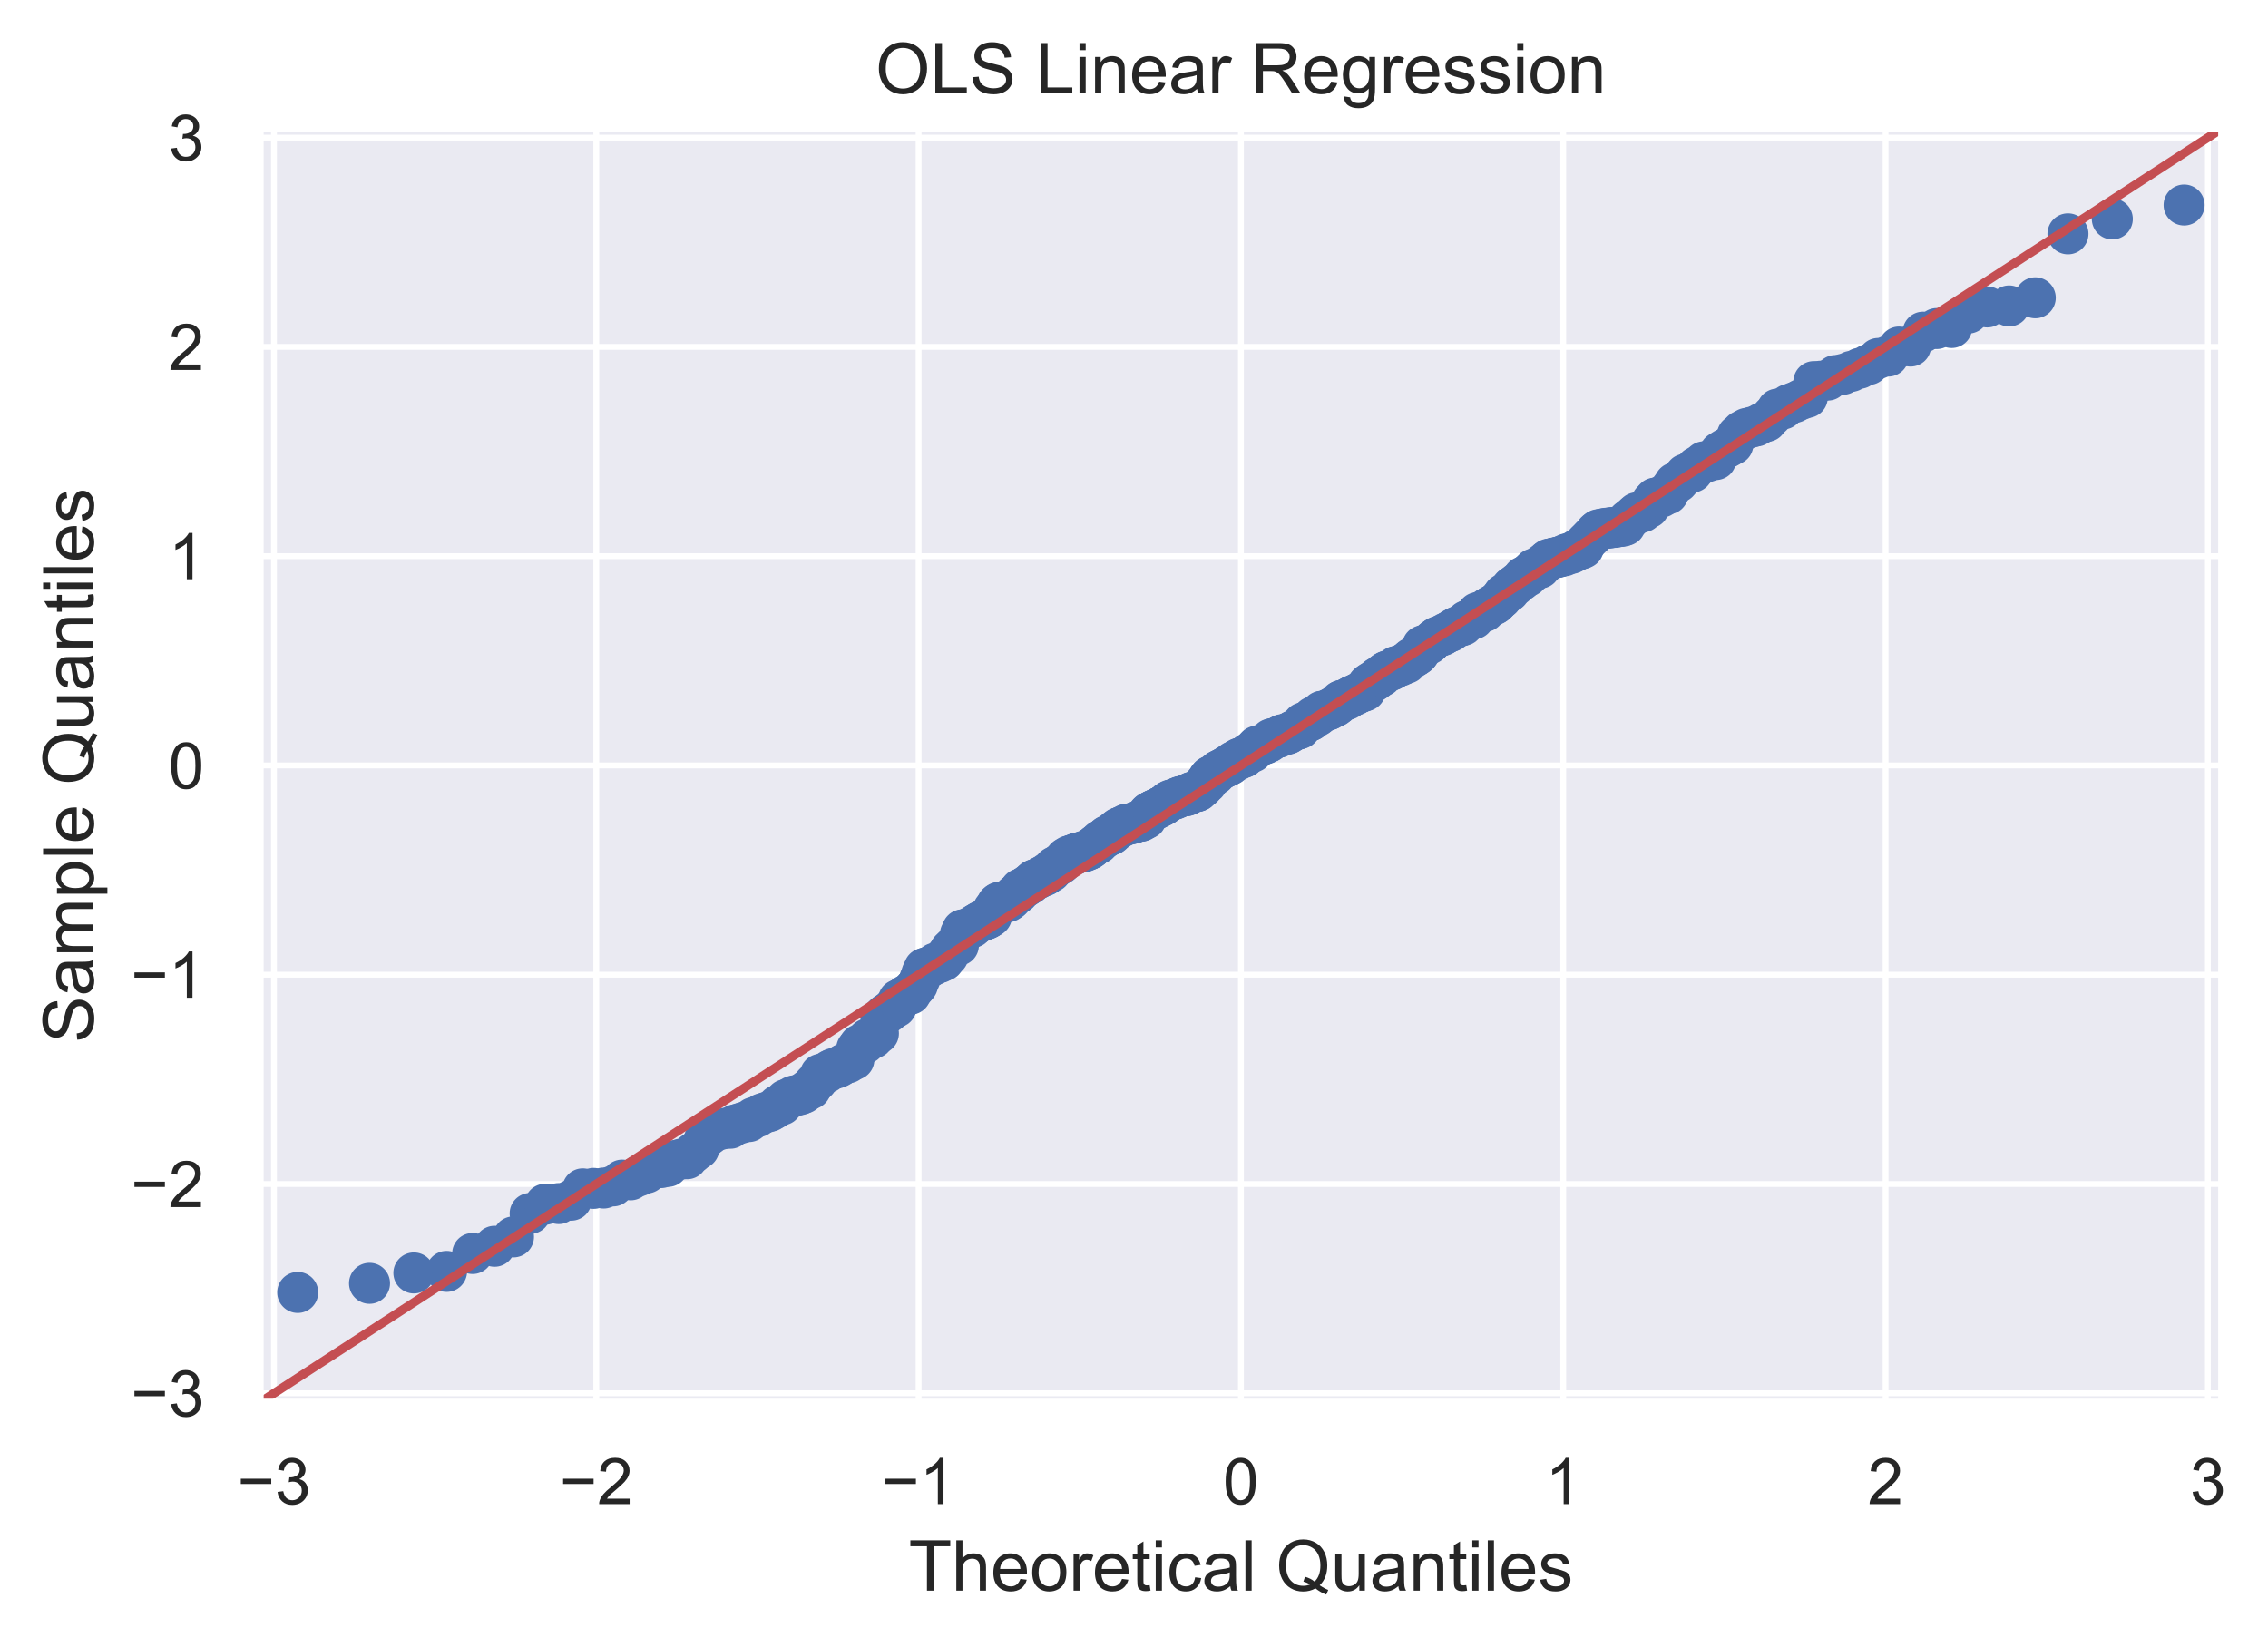 <?xml version="1.0" encoding="utf-8" standalone="no"?>
<!DOCTYPE svg PUBLIC "-//W3C//DTD SVG 1.1//EN"
  "http://www.w3.org/Graphics/SVG/1.1/DTD/svg11.dtd">
<!-- Created with matplotlib (https://matplotlib.org/) -->
<svg height="281.117pt" version="1.1" viewBox="0 0 387.045 281.117" width="387.045pt" xmlns="http://www.w3.org/2000/svg" xmlns:xlink="http://www.w3.org/1999/xlink">
 <defs>
  <style type="text/css">
*{stroke-linecap:butt;stroke-linejoin:round;}
  </style>
 </defs>
 <g id="figure_1">
  <g id="patch_1">
   <path d="M 0 281.117 
L 387.045 281.117 
L 387.045 0 
L 0 0 
z
" style="fill:#ffffff;"/>
  </g>
  <g id="axes_1">
   <g id="patch_2">
    <path d="M 44.37 239.383 
L 379.17 239.383 
L 379.17 21.943 
L 44.37 21.943 
z
" style="fill:#eaeaf2;"/>
   </g>
   <g id="matplotlib.axis_1">
    <g id="xtick_1">
     <g id="line2d_1">
      <path clip-path="url(#p05d84fcf9f)" d="M 46.753 239.383 
L 46.753 21.943 
" style="fill:none;stroke:#ffffff;stroke-linecap:round;"/>
     </g>
     <g id="text_1">
      <!-- −3 -->
      <defs>
       <path d="M 52.828 31.203 
L 5.562 31.203 
L 5.562 39.406 
L 52.828 39.406 
z
" id="ArialMT-8722"/>
       <path d="M 4.203 18.891 
L 12.984 20.062 
Q 14.5 12.594 18.141 9.297 
Q 21.781 6 27 6 
Q 33.203 6 37.469 10.297 
Q 41.75 14.594 41.75 20.953 
Q 41.75 27 37.797 30.922 
Q 33.844 34.859 27.734 34.859 
Q 25.25 34.859 21.531 33.891 
L 22.516 41.609 
Q 23.391 41.5 23.922 41.5 
Q 29.547 41.5 34.031 44.422 
Q 38.531 47.359 38.531 53.469 
Q 38.531 58.297 35.25 61.469 
Q 31.984 64.656 26.812 64.656 
Q 21.688 64.656 18.266 61.422 
Q 14.844 58.203 13.875 51.766 
L 5.078 53.328 
Q 6.688 62.156 12.391 67.016 
Q 18.109 71.875 26.609 71.875 
Q 32.469 71.875 37.391 69.359 
Q 42.328 66.844 44.938 62.5 
Q 47.562 58.156 47.562 53.266 
Q 47.562 48.641 45.062 44.828 
Q 42.578 41.016 37.703 38.766 
Q 44.047 37.312 47.562 32.688 
Q 51.078 28.078 51.078 21.141 
Q 51.078 11.766 44.234 5.25 
Q 37.406 -1.266 26.953 -1.266 
Q 17.531 -1.266 11.297 4.344 
Q 5.078 9.969 4.203 18.891 
z
" id="ArialMT-51"/>
      </defs>
      <g style="fill:#262626;" transform="translate(40.482 256.757)scale(0.11 -0.11)">
       <use xlink:href="#ArialMT-8722"/>
       <use x="58.398" xlink:href="#ArialMT-51"/>
      </g>
     </g>
    </g>
    <g id="xtick_2">
     <g id="line2d_2">
      <path clip-path="url(#p05d84fcf9f)" d="M 101.758 239.383 
L 101.758 21.943 
" style="fill:none;stroke:#ffffff;stroke-linecap:round;"/>
     </g>
     <g id="text_2">
      <!-- −2 -->
      <defs>
       <path d="M 50.344 8.453 
L 50.344 0 
L 3.031 0 
Q 2.938 3.172 4.047 6.109 
Q 5.859 10.938 9.828 15.625 
Q 13.812 20.312 21.344 26.469 
Q 33.016 36.031 37.109 41.625 
Q 41.219 47.219 41.219 52.203 
Q 41.219 57.422 37.469 61 
Q 33.734 64.594 27.734 64.594 
Q 21.391 64.594 17.578 60.781 
Q 13.766 56.984 13.719 50.25 
L 4.688 51.172 
Q 5.609 61.281 11.656 66.578 
Q 17.719 71.875 27.938 71.875 
Q 38.234 71.875 44.234 66.156 
Q 50.25 60.453 50.25 52 
Q 50.25 47.703 48.484 43.547 
Q 46.734 39.406 42.656 34.812 
Q 38.578 30.219 29.109 22.219 
Q 21.188 15.578 18.938 13.203 
Q 16.703 10.844 15.234 8.453 
z
" id="ArialMT-50"/>
      </defs>
      <g style="fill:#262626;" transform="translate(95.488 256.757)scale(0.11 -0.11)">
       <use xlink:href="#ArialMT-8722"/>
       <use x="58.398" xlink:href="#ArialMT-50"/>
      </g>
     </g>
    </g>
    <g id="xtick_3">
     <g id="line2d_3">
      <path clip-path="url(#p05d84fcf9f)" d="M 156.764 239.383 
L 156.764 21.943 
" style="fill:none;stroke:#ffffff;stroke-linecap:round;"/>
     </g>
     <g id="text_3">
      <!-- −1 -->
      <defs>
       <path d="M 37.25 0 
L 28.469 0 
L 28.469 56 
Q 25.297 52.984 20.141 49.953 
Q 14.984 46.922 10.891 45.406 
L 10.891 53.906 
Q 18.266 57.375 23.781 62.297 
Q 29.297 67.234 31.594 71.875 
L 37.25 71.875 
z
" id="ArialMT-49"/>
      </defs>
      <g style="fill:#262626;" transform="translate(150.493 256.757)scale(0.11 -0.11)">
       <use xlink:href="#ArialMT-8722"/>
       <use x="58.398" xlink:href="#ArialMT-49"/>
      </g>
     </g>
    </g>
    <g id="xtick_4">
     <g id="line2d_4">
      <path clip-path="url(#p05d84fcf9f)" d="M 211.77 239.383 
L 211.77 21.943 
" style="fill:none;stroke:#ffffff;stroke-linecap:round;"/>
     </g>
     <g id="text_4">
      <!-- 0 -->
      <defs>
       <path d="M 4.156 35.297 
Q 4.156 48 6.766 55.734 
Q 9.375 63.484 14.516 67.672 
Q 19.672 71.875 27.484 71.875 
Q 33.25 71.875 37.594 69.547 
Q 41.938 67.234 44.766 62.859 
Q 47.609 58.5 49.219 52.219 
Q 50.828 45.953 50.828 35.297 
Q 50.828 22.703 48.234 14.969 
Q 45.656 7.234 40.5 3 
Q 35.359 -1.219 27.484 -1.219 
Q 17.141 -1.219 11.234 6.203 
Q 4.156 15.141 4.156 35.297 
z
M 13.188 35.297 
Q 13.188 17.672 17.312 11.828 
Q 21.438 6 27.484 6 
Q 33.547 6 37.672 11.859 
Q 41.797 17.719 41.797 35.297 
Q 41.797 52.984 37.672 58.781 
Q 33.547 64.594 27.391 64.594 
Q 21.344 64.594 17.719 59.469 
Q 13.188 52.938 13.188 35.297 
z
" id="ArialMT-48"/>
      </defs>
      <g style="fill:#262626;" transform="translate(208.711 256.757)scale(0.11 -0.11)">
       <use xlink:href="#ArialMT-48"/>
      </g>
     </g>
    </g>
    <g id="xtick_5">
     <g id="line2d_5">
      <path clip-path="url(#p05d84fcf9f)" d="M 266.776 239.383 
L 266.776 21.943 
" style="fill:none;stroke:#ffffff;stroke-linecap:round;"/>
     </g>
     <g id="text_5">
      <!-- 1 -->
      <g style="fill:#262626;" transform="translate(263.717 256.757)scale(0.11 -0.11)">
       <use xlink:href="#ArialMT-49"/>
      </g>
     </g>
    </g>
    <g id="xtick_6">
     <g id="line2d_6">
      <path clip-path="url(#p05d84fcf9f)" d="M 321.781 239.383 
L 321.781 21.943 
" style="fill:none;stroke:#ffffff;stroke-linecap:round;"/>
     </g>
     <g id="text_6">
      <!-- 2 -->
      <g style="fill:#262626;" transform="translate(318.723 256.757)scale(0.11 -0.11)">
       <use xlink:href="#ArialMT-50"/>
      </g>
     </g>
    </g>
    <g id="xtick_7">
     <g id="line2d_7">
      <path clip-path="url(#p05d84fcf9f)" d="M 376.787 239.383 
L 376.787 21.943 
" style="fill:none;stroke:#ffffff;stroke-linecap:round;"/>
     </g>
     <g id="text_7">
      <!-- 3 -->
      <g style="fill:#262626;" transform="translate(373.728 256.757)scale(0.11 -0.11)">
       <use xlink:href="#ArialMT-51"/>
      </g>
     </g>
    </g>
    <g id="text_8">
     <!-- Theoretical Quantiles -->
     <defs>
      <path d="M 25.922 0 
L 25.922 63.141 
L 2.344 63.141 
L 2.344 71.578 
L 59.078 71.578 
L 59.078 63.141 
L 35.406 63.141 
L 35.406 0 
z
" id="ArialMT-84"/>
      <path d="M 6.594 0 
L 6.594 71.578 
L 15.375 71.578 
L 15.375 45.906 
Q 21.531 53.031 30.906 53.031 
Q 36.672 53.031 40.922 50.75 
Q 45.172 48.484 47 44.484 
Q 48.828 40.484 48.828 32.859 
L 48.828 0 
L 40.047 0 
L 40.047 32.859 
Q 40.047 39.453 37.188 42.453 
Q 34.328 45.453 29.109 45.453 
Q 25.203 45.453 21.75 43.422 
Q 18.312 41.406 16.844 37.938 
Q 15.375 34.469 15.375 28.375 
L 15.375 0 
z
" id="ArialMT-104"/>
      <path d="M 42.094 16.703 
L 51.172 15.578 
Q 49.031 7.625 43.219 3.219 
Q 37.406 -1.172 28.375 -1.172 
Q 17 -1.172 10.328 5.828 
Q 3.656 12.844 3.656 25.484 
Q 3.656 38.578 10.391 45.797 
Q 17.141 53.031 27.875 53.031 
Q 38.281 53.031 44.875 45.953 
Q 51.469 38.875 51.469 26.031 
Q 51.469 25.25 51.422 23.688 
L 12.75 23.688 
Q 13.234 15.141 17.578 10.594 
Q 21.922 6.062 28.422 6.062 
Q 33.25 6.062 36.672 8.594 
Q 40.094 11.141 42.094 16.703 
z
M 13.234 30.906 
L 42.188 30.906 
Q 41.609 37.453 38.875 40.719 
Q 34.672 45.797 27.984 45.797 
Q 21.922 45.797 17.797 41.75 
Q 13.672 37.703 13.234 30.906 
z
" id="ArialMT-101"/>
      <path d="M 3.328 25.922 
Q 3.328 40.328 11.328 47.266 
Q 18.016 53.031 27.641 53.031 
Q 38.328 53.031 45.109 46.016 
Q 51.906 39.016 51.906 26.656 
Q 51.906 16.656 48.906 10.906 
Q 45.906 5.172 40.156 2 
Q 34.422 -1.172 27.641 -1.172 
Q 16.75 -1.172 10.031 5.812 
Q 3.328 12.797 3.328 25.922 
z
M 12.359 25.922 
Q 12.359 15.969 16.703 11.016 
Q 21.047 6.062 27.641 6.062 
Q 34.188 6.062 38.531 11.031 
Q 42.875 16.016 42.875 26.219 
Q 42.875 35.844 38.5 40.797 
Q 34.125 45.75 27.641 45.75 
Q 21.047 45.75 16.703 40.812 
Q 12.359 35.891 12.359 25.922 
z
" id="ArialMT-111"/>
      <path d="M 6.5 0 
L 6.5 51.859 
L 14.406 51.859 
L 14.406 44 
Q 17.438 49.516 20 51.266 
Q 22.562 53.031 25.641 53.031 
Q 30.078 53.031 34.672 50.203 
L 31.641 42.047 
Q 28.422 43.953 25.203 43.953 
Q 22.312 43.953 20.016 42.219 
Q 17.719 40.484 16.75 37.406 
Q 15.281 32.719 15.281 27.156 
L 15.281 0 
z
" id="ArialMT-114"/>
      <path d="M 25.781 7.859 
L 27.047 0.094 
Q 23.344 -0.688 20.406 -0.688 
Q 15.625 -0.688 12.984 0.828 
Q 10.359 2.344 9.281 4.812 
Q 8.203 7.281 8.203 15.188 
L 8.203 45.016 
L 1.766 45.016 
L 1.766 51.859 
L 8.203 51.859 
L 8.203 64.703 
L 16.938 69.969 
L 16.938 51.859 
L 25.781 51.859 
L 25.781 45.016 
L 16.938 45.016 
L 16.938 14.703 
Q 16.938 10.938 17.406 9.859 
Q 17.875 8.797 18.922 8.156 
Q 19.969 7.516 21.922 7.516 
Q 23.391 7.516 25.781 7.859 
z
" id="ArialMT-116"/>
      <path d="M 6.641 61.469 
L 6.641 71.578 
L 15.438 71.578 
L 15.438 61.469 
z
M 6.641 0 
L 6.641 51.859 
L 15.438 51.859 
L 15.438 0 
z
" id="ArialMT-105"/>
      <path d="M 40.438 19 
L 49.078 17.875 
Q 47.656 8.938 41.812 3.875 
Q 35.984 -1.172 27.484 -1.172 
Q 16.844 -1.172 10.375 5.781 
Q 3.906 12.75 3.906 25.734 
Q 3.906 34.125 6.688 40.422 
Q 9.469 46.734 15.156 49.875 
Q 20.844 53.031 27.547 53.031 
Q 35.984 53.031 41.359 48.75 
Q 46.734 44.484 48.25 36.625 
L 39.703 35.297 
Q 38.484 40.531 35.375 43.156 
Q 32.281 45.797 27.875 45.797 
Q 21.234 45.797 17.078 41.031 
Q 12.938 36.281 12.938 25.984 
Q 12.938 15.531 16.938 10.797 
Q 20.953 6.062 27.391 6.062 
Q 32.562 6.062 36.031 9.234 
Q 39.5 12.406 40.438 19 
z
" id="ArialMT-99"/>
      <path d="M 40.438 6.391 
Q 35.547 2.25 31.031 0.531 
Q 26.516 -1.172 21.344 -1.172 
Q 12.797 -1.172 8.203 3 
Q 3.609 7.172 3.609 13.672 
Q 3.609 17.484 5.344 20.625 
Q 7.078 23.781 9.891 25.688 
Q 12.703 27.594 16.219 28.562 
Q 18.797 29.25 24.031 29.891 
Q 34.672 31.156 39.703 32.906 
Q 39.75 34.719 39.75 35.203 
Q 39.75 40.578 37.25 42.781 
Q 33.891 45.75 27.25 45.75 
Q 21.047 45.75 18.094 43.578 
Q 15.141 41.406 13.719 35.891 
L 5.125 37.062 
Q 6.297 42.578 8.984 45.969 
Q 11.672 49.359 16.75 51.188 
Q 21.828 53.031 28.516 53.031 
Q 35.156 53.031 39.297 51.469 
Q 43.453 49.906 45.406 47.531 
Q 47.359 45.172 48.141 41.547 
Q 48.578 39.312 48.578 33.453 
L 48.578 21.734 
Q 48.578 9.469 49.141 6.219 
Q 49.703 2.984 51.375 0 
L 42.188 0 
Q 40.828 2.734 40.438 6.391 
z
M 39.703 26.031 
Q 34.906 24.078 25.344 22.703 
Q 19.922 21.922 17.672 20.938 
Q 15.438 19.969 14.203 18.094 
Q 12.984 16.219 12.984 13.922 
Q 12.984 10.406 15.641 8.062 
Q 18.312 5.719 23.438 5.719 
Q 28.516 5.719 32.469 7.938 
Q 36.422 10.156 38.281 14.016 
Q 39.703 17 39.703 22.797 
z
" id="ArialMT-97"/>
      <path d="M 6.391 0 
L 6.391 71.578 
L 15.188 71.578 
L 15.188 0 
z
" id="ArialMT-108"/>
      <path id="ArialMT-32"/>
      <path d="M 61.969 7.672 
Q 68.562 3.125 74.125 1.031 
L 71.344 -5.562 
Q 63.625 -2.781 55.953 3.219 
Q 48 -1.219 38.375 -1.219 
Q 28.656 -1.219 20.75 3.469 
Q 12.844 8.156 8.562 16.641 
Q 4.297 25.141 4.297 35.797 
Q 4.297 46.391 8.594 55.078 
Q 12.891 63.766 20.828 68.312 
Q 28.766 72.859 38.578 72.859 
Q 48.484 72.859 56.438 68.141 
Q 64.406 63.422 68.578 54.953 
Q 72.75 46.484 72.75 35.844 
Q 72.75 27 70.062 19.938 
Q 67.391 12.891 61.969 7.672 
z
M 41.109 19.781 
Q 49.312 17.484 54.641 12.938 
Q 62.984 20.562 62.984 35.844 
Q 62.984 44.531 60.031 51.016 
Q 57.078 57.516 51.391 61.109 
Q 45.703 64.703 38.625 64.703 
Q 28.031 64.703 21.047 57.453 
Q 14.062 50.203 14.062 35.797 
Q 14.062 21.828 20.969 14.359 
Q 27.875 6.891 38.625 6.891 
Q 43.703 6.891 48.188 8.797 
Q 43.75 11.672 38.812 12.891 
z
" id="ArialMT-81"/>
      <path d="M 40.578 0 
L 40.578 7.625 
Q 34.516 -1.172 24.125 -1.172 
Q 19.531 -1.172 15.547 0.578 
Q 11.578 2.344 9.641 5 
Q 7.719 7.672 6.938 11.531 
Q 6.391 14.109 6.391 19.734 
L 6.391 51.859 
L 15.188 51.859 
L 15.188 23.094 
Q 15.188 16.219 15.719 13.812 
Q 16.547 10.359 19.234 8.375 
Q 21.922 6.391 25.875 6.391 
Q 29.828 6.391 33.297 8.422 
Q 36.766 10.453 38.203 13.938 
Q 39.656 17.438 39.656 24.078 
L 39.656 51.859 
L 48.438 51.859 
L 48.438 0 
z
" id="ArialMT-117"/>
      <path d="M 6.594 0 
L 6.594 51.859 
L 14.5 51.859 
L 14.5 44.484 
Q 20.219 53.031 31 53.031 
Q 35.688 53.031 39.625 51.344 
Q 43.562 49.656 45.516 46.922 
Q 47.469 44.188 48.25 40.438 
Q 48.734 37.984 48.734 31.891 
L 48.734 0 
L 39.938 0 
L 39.938 31.547 
Q 39.938 36.922 38.906 39.578 
Q 37.891 42.234 35.281 43.812 
Q 32.672 45.406 29.156 45.406 
Q 23.531 45.406 19.453 41.844 
Q 15.375 38.281 15.375 28.328 
L 15.375 0 
z
" id="ArialMT-110"/>
      <path d="M 3.078 15.484 
L 11.766 16.844 
Q 12.5 11.625 15.844 8.844 
Q 19.188 6.062 25.203 6.062 
Q 31.25 6.062 34.172 8.516 
Q 37.109 10.984 37.109 14.312 
Q 37.109 17.281 34.516 19 
Q 32.719 20.172 25.531 21.969 
Q 15.875 24.422 12.141 26.203 
Q 8.406 27.984 6.469 31.125 
Q 4.547 34.281 4.547 38.094 
Q 4.547 41.547 6.125 44.5 
Q 7.719 47.469 10.453 49.422 
Q 12.5 50.922 16.031 51.969 
Q 19.578 53.031 23.641 53.031 
Q 29.734 53.031 34.344 51.266 
Q 38.969 49.516 41.156 46.5 
Q 43.359 43.5 44.188 38.484 
L 35.594 37.312 
Q 35.016 41.312 32.203 43.547 
Q 29.391 45.797 24.266 45.797 
Q 18.219 45.797 15.625 43.797 
Q 13.031 41.797 13.031 39.109 
Q 13.031 37.406 14.109 36.031 
Q 15.188 34.625 17.484 33.688 
Q 18.797 33.203 25.25 31.453 
Q 34.578 28.953 38.25 27.359 
Q 41.938 25.781 44.031 22.75 
Q 46.141 19.734 46.141 15.234 
Q 46.141 10.844 43.578 6.953 
Q 41.016 3.078 36.172 0.953 
Q 31.344 -1.172 25.25 -1.172 
Q 15.141 -1.172 9.844 3.031 
Q 4.547 7.234 3.078 15.484 
z
" id="ArialMT-115"/>
     </defs>
     <g style="fill:#262626;" transform="translate(155.078 271.532)scale(0.12 -0.12)">
      <use xlink:href="#ArialMT-84"/>
      <use x="61.084" xlink:href="#ArialMT-104"/>
      <use x="116.699" xlink:href="#ArialMT-101"/>
      <use x="172.314" xlink:href="#ArialMT-111"/>
      <use x="227.93" xlink:href="#ArialMT-114"/>
      <use x="261.23" xlink:href="#ArialMT-101"/>
      <use x="316.846" xlink:href="#ArialMT-116"/>
      <use x="344.629" xlink:href="#ArialMT-105"/>
      <use x="366.846" xlink:href="#ArialMT-99"/>
      <use x="416.846" xlink:href="#ArialMT-97"/>
      <use x="472.461" xlink:href="#ArialMT-108"/>
      <use x="494.678" xlink:href="#ArialMT-32"/>
      <use x="522.461" xlink:href="#ArialMT-81"/>
      <use x="600.244" xlink:href="#ArialMT-117"/>
      <use x="655.859" xlink:href="#ArialMT-97"/>
      <use x="711.475" xlink:href="#ArialMT-110"/>
      <use x="767.09" xlink:href="#ArialMT-116"/>
      <use x="794.873" xlink:href="#ArialMT-105"/>
      <use x="817.09" xlink:href="#ArialMT-108"/>
      <use x="839.307" xlink:href="#ArialMT-101"/>
      <use x="894.922" xlink:href="#ArialMT-115"/>
     </g>
    </g>
   </g>
   <g id="matplotlib.axis_2">
    <g id="ytick_1">
     <g id="line2d_8">
      <path clip-path="url(#p05d84fcf9f)" d="M 44.37 237.836 
L 379.17 237.836 
" style="fill:none;stroke:#ffffff;stroke-linecap:round;"/>
     </g>
     <g id="text_9">
      <!-- −3 -->
      <g style="fill:#262626;" transform="translate(22.328 241.772)scale(0.11 -0.11)">
       <use xlink:href="#ArialMT-8722"/>
       <use x="58.398" xlink:href="#ArialMT-51"/>
      </g>
     </g>
    </g>
    <g id="ytick_2">
     <g id="line2d_9">
      <path clip-path="url(#p05d84fcf9f)" d="M 44.37 202.111 
L 379.17 202.111 
" style="fill:none;stroke:#ffffff;stroke-linecap:round;"/>
     </g>
     <g id="text_10">
      <!-- −2 -->
      <g style="fill:#262626;" transform="translate(22.328 206.048)scale(0.11 -0.11)">
       <use xlink:href="#ArialMT-8722"/>
       <use x="58.398" xlink:href="#ArialMT-50"/>
      </g>
     </g>
    </g>
    <g id="ytick_3">
     <g id="line2d_10">
      <path clip-path="url(#p05d84fcf9f)" d="M 44.37 166.387 
L 379.17 166.387 
" style="fill:none;stroke:#ffffff;stroke-linecap:round;"/>
     </g>
     <g id="text_11">
      <!-- −1 -->
      <g style="fill:#262626;" transform="translate(22.328 170.324)scale(0.11 -0.11)">
       <use xlink:href="#ArialMT-8722"/>
       <use x="58.398" xlink:href="#ArialMT-49"/>
      </g>
     </g>
    </g>
    <g id="ytick_4">
     <g id="line2d_11">
      <path clip-path="url(#p05d84fcf9f)" d="M 44.37 130.663 
L 379.17 130.663 
" style="fill:none;stroke:#ffffff;stroke-linecap:round;"/>
     </g>
     <g id="text_12">
      <!-- 0 -->
      <g style="fill:#262626;" transform="translate(28.753 134.6)scale(0.11 -0.11)">
       <use xlink:href="#ArialMT-48"/>
      </g>
     </g>
    </g>
    <g id="ytick_5">
     <g id="line2d_12">
      <path clip-path="url(#p05d84fcf9f)" d="M 44.37 94.939 
L 379.17 94.939 
" style="fill:none;stroke:#ffffff;stroke-linecap:round;"/>
     </g>
     <g id="text_13">
      <!-- 1 -->
      <g style="fill:#262626;" transform="translate(28.753 98.876)scale(0.11 -0.11)">
       <use xlink:href="#ArialMT-49"/>
      </g>
     </g>
    </g>
    <g id="ytick_6">
     <g id="line2d_13">
      <path clip-path="url(#p05d84fcf9f)" d="M 44.37 59.215 
L 379.17 59.215 
" style="fill:none;stroke:#ffffff;stroke-linecap:round;"/>
     </g>
     <g id="text_14">
      <!-- 2 -->
      <g style="fill:#262626;" transform="translate(28.753 63.152)scale(0.11 -0.11)">
       <use xlink:href="#ArialMT-50"/>
      </g>
     </g>
    </g>
    <g id="ytick_7">
     <g id="line2d_14">
      <path clip-path="url(#p05d84fcf9f)" d="M 44.37 23.491 
L 379.17 23.491 
" style="fill:none;stroke:#ffffff;stroke-linecap:round;"/>
     </g>
     <g id="text_15">
      <!-- 3 -->
      <g style="fill:#262626;" transform="translate(28.753 27.428)scale(0.11 -0.11)">
       <use xlink:href="#ArialMT-51"/>
      </g>
     </g>
    </g>
    <g id="text_16">
     <!-- Sample Quantiles -->
     <defs>
      <path d="M 4.5 23 
L 13.422 23.781 
Q 14.062 18.406 16.375 14.969 
Q 18.703 11.531 23.578 9.406 
Q 28.469 7.281 34.578 7.281 
Q 39.984 7.281 44.141 8.891 
Q 48.297 10.5 50.312 13.297 
Q 52.344 16.109 52.344 19.438 
Q 52.344 22.797 50.391 25.312 
Q 48.438 27.828 43.953 29.547 
Q 41.062 30.672 31.203 33.031 
Q 21.344 35.406 17.391 37.5 
Q 12.25 40.188 9.734 44.156 
Q 7.234 48.141 7.234 53.078 
Q 7.234 58.5 10.297 63.203 
Q 13.375 67.922 19.281 70.359 
Q 25.203 72.797 32.422 72.797 
Q 40.375 72.797 46.453 70.234 
Q 52.547 67.672 55.812 62.688 
Q 59.078 57.719 59.328 51.422 
L 50.25 50.734 
Q 49.516 57.516 45.281 60.984 
Q 41.062 64.453 32.812 64.453 
Q 24.219 64.453 20.281 61.297 
Q 16.359 58.156 16.359 53.719 
Q 16.359 49.859 19.141 47.359 
Q 21.875 44.875 33.422 42.266 
Q 44.969 39.656 49.266 37.703 
Q 55.516 34.812 58.484 30.391 
Q 61.469 25.984 61.469 20.219 
Q 61.469 14.5 58.203 9.438 
Q 54.938 4.391 48.797 1.578 
Q 42.672 -1.219 35.016 -1.219 
Q 25.297 -1.219 18.719 1.609 
Q 12.156 4.438 8.422 10.125 
Q 4.688 15.828 4.5 23 
z
" id="ArialMT-83"/>
      <path d="M 6.594 0 
L 6.594 51.859 
L 14.453 51.859 
L 14.453 44.578 
Q 16.891 48.391 20.938 50.703 
Q 25 53.031 30.172 53.031 
Q 35.938 53.031 39.625 50.641 
Q 43.312 48.25 44.828 43.953 
Q 50.984 53.031 60.844 53.031 
Q 68.562 53.031 72.703 48.75 
Q 76.859 44.484 76.859 35.594 
L 76.859 0 
L 68.109 0 
L 68.109 32.672 
Q 68.109 37.938 67.25 40.25 
Q 66.406 42.578 64.156 43.984 
Q 61.922 45.406 58.891 45.406 
Q 53.422 45.406 49.797 41.766 
Q 46.188 38.141 46.188 30.125 
L 46.188 0 
L 37.406 0 
L 37.406 33.688 
Q 37.406 39.547 35.25 42.469 
Q 33.109 45.406 28.219 45.406 
Q 24.516 45.406 21.359 43.453 
Q 18.219 41.5 16.797 37.734 
Q 15.375 33.984 15.375 26.906 
L 15.375 0 
z
" id="ArialMT-109"/>
      <path d="M 6.594 -19.875 
L 6.594 51.859 
L 14.594 51.859 
L 14.594 45.125 
Q 17.438 49.078 21 51.047 
Q 24.562 53.031 29.641 53.031 
Q 36.281 53.031 41.359 49.609 
Q 46.438 46.188 49.016 39.953 
Q 51.609 33.734 51.609 26.312 
Q 51.609 18.359 48.75 11.984 
Q 45.906 5.609 40.453 2.219 
Q 35.016 -1.172 29 -1.172 
Q 24.609 -1.172 21.109 0.688 
Q 17.625 2.547 15.375 5.375 
L 15.375 -19.875 
z
M 14.547 25.641 
Q 14.547 15.625 18.594 10.844 
Q 22.656 6.062 28.422 6.062 
Q 34.281 6.062 38.453 11.016 
Q 42.625 15.969 42.625 26.375 
Q 42.625 36.281 38.547 41.203 
Q 34.469 46.141 28.812 46.141 
Q 23.188 46.141 18.859 40.891 
Q 14.547 35.641 14.547 25.641 
z
" id="ArialMT-112"/>
     </defs>
     <g style="fill:#262626;" transform="translate(15.943 178.019)rotate(-90)scale(0.12 -0.12)">
      <use xlink:href="#ArialMT-83"/>
      <use x="66.699" xlink:href="#ArialMT-97"/>
      <use x="122.314" xlink:href="#ArialMT-109"/>
      <use x="205.615" xlink:href="#ArialMT-112"/>
      <use x="261.23" xlink:href="#ArialMT-108"/>
      <use x="283.447" xlink:href="#ArialMT-101"/>
      <use x="339.062" xlink:href="#ArialMT-32"/>
      <use x="366.846" xlink:href="#ArialMT-81"/>
      <use x="444.629" xlink:href="#ArialMT-117"/>
      <use x="500.244" xlink:href="#ArialMT-97"/>
      <use x="555.859" xlink:href="#ArialMT-110"/>
      <use x="611.475" xlink:href="#ArialMT-116"/>
      <use x="639.258" xlink:href="#ArialMT-105"/>
      <use x="661.475" xlink:href="#ArialMT-108"/>
      <use x="683.691" xlink:href="#ArialMT-101"/>
      <use x="739.307" xlink:href="#ArialMT-115"/>
     </g>
    </g>
   </g>
   <g id="line2d_15">
    <defs>
     <path d="M 0 3 
C 0.796 3 1.559 2.684 2.121 2.121 
C 2.684 1.559 3 0.796 3 0 
C 3 -0.796 2.684 -1.559 2.121 -2.121 
C 1.559 -2.684 0.796 -3 0 -3 
C -0.796 -3 -1.559 -2.684 -2.121 -2.121 
C -2.684 -1.559 -3 -0.796 -3 0 
C -3 0.796 -2.684 1.559 -2.121 2.121 
C -1.559 2.684 -0.796 3 0 3 
z
" id="md134a4624a" style="stroke:#4c72b0;"/>
    </defs>
    <g clip-path="url(#p05d84fcf9f)">
     <use style="fill:#4c72b0;stroke:#4c72b0;" x="50.808" xlink:href="#md134a4624a" y="220.623"/>
     <use style="fill:#4c72b0;stroke:#4c72b0;" x="63.061" xlink:href="#md134a4624a" y="219.065"/>
     <use style="fill:#4c72b0;stroke:#4c72b0;" x="70.632" xlink:href="#md134a4624a" y="217.294"/>
     <use style="fill:#4c72b0;stroke:#4c72b0;" x="76.211" xlink:href="#md134a4624a" y="217.032"/>
     <use style="fill:#4c72b0;stroke:#4c72b0;" x="80.668" xlink:href="#md134a4624a" y="213.974"/>
     <use style="fill:#4c72b0;stroke:#4c72b0;" x="84.402" xlink:href="#md134a4624a" y="212.741"/>
     <use style="fill:#4c72b0;stroke:#4c72b0;" x="87.627" xlink:href="#md134a4624a" y="211.141"/>
     <use style="fill:#4c72b0;stroke:#4c72b0;" x="90.475" xlink:href="#md134a4624a" y="207.143"/>
     <use style="fill:#4c72b0;stroke:#4c72b0;" x="93.03" xlink:href="#md134a4624a" y="205.567"/>
     <use style="fill:#4c72b0;stroke:#4c72b0;" x="95.352" xlink:href="#md134a4624a" y="205.454"/>
     <use style="fill:#4c72b0;stroke:#4c72b0;" x="97.484" xlink:href="#md134a4624a" y="204.876"/>
     <use style="fill:#4c72b0;stroke:#4c72b0;" x="99.456" xlink:href="#md134a4624a" y="202.941"/>
     <use style="fill:#4c72b0;stroke:#4c72b0;" x="101.294" xlink:href="#md134a4624a" y="202.862"/>
     <use style="fill:#4c72b0;stroke:#4c72b0;" x="103.017" xlink:href="#md134a4624a" y="202.802"/>
     <use style="fill:#4c72b0;stroke:#4c72b0;" x="104.638" xlink:href="#md134a4624a" y="202.437"/>
     <use style="fill:#4c72b0;stroke:#4c72b0;" x="106.172" xlink:href="#md134a4624a" y="201.451"/>
     <use style="fill:#4c72b0;stroke:#4c72b0;" x="107.628" xlink:href="#md134a4624a" y="201.4"/>
     <use style="fill:#4c72b0;stroke:#4c72b0;" x="109.014" xlink:href="#md134a4624a" y="200.734"/>
     <use style="fill:#4c72b0;stroke:#4c72b0;" x="110.338" xlink:href="#md134a4624a" y="200.238"/>
     <use style="fill:#4c72b0;stroke:#4c72b0;" x="111.606" xlink:href="#md134a4624a" y="199.479"/>
     <use style="fill:#4c72b0;stroke:#4c72b0;" x="112.822" xlink:href="#md134a4624a" y="199.311"/>
     <use style="fill:#4c72b0;stroke:#4c72b0;" x="113.992" xlink:href="#md134a4624a" y="199.105"/>
     <use style="fill:#4c72b0;stroke:#4c72b0;" x="115.12" xlink:href="#md134a4624a" y="198.12"/>
     <use style="fill:#4c72b0;stroke:#4c72b0;" x="116.208" xlink:href="#md134a4624a" y="197.868"/>
     <use style="fill:#4c72b0;stroke:#4c72b0;" x="117.26" xlink:href="#md134a4624a" y="197.799"/>
     <use style="fill:#4c72b0;stroke:#4c72b0;" x="118.279" xlink:href="#md134a4624a" y="196.825"/>
     <use style="fill:#4c72b0;stroke:#4c72b0;" x="119.266" xlink:href="#md134a4624a" y="196.077"/>
     <use style="fill:#4c72b0;stroke:#4c72b0;" x="120.225" xlink:href="#md134a4624a" y="194.458"/>
     <use style="fill:#4c72b0;stroke:#4c72b0;" x="121.156" xlink:href="#md134a4624a" y="193.676"/>
     <use style="fill:#4c72b0;stroke:#4c72b0;" x="122.062" xlink:href="#md134a4624a" y="193.032"/>
     <use style="fill:#4c72b0;stroke:#4c72b0;" x="122.945" xlink:href="#md134a4624a" y="192.805"/>
     <use style="fill:#4c72b0;stroke:#4c72b0;" x="123.805" xlink:href="#md134a4624a" y="192.596"/>
     <use style="fill:#4c72b0;stroke:#4c72b0;" x="124.644" xlink:href="#md134a4624a" y="192.594"/>
     <use style="fill:#4c72b0;stroke:#4c72b0;" x="125.464" xlink:href="#md134a4624a" y="192.013"/>
     <use style="fill:#4c72b0;stroke:#4c72b0;" x="126.264" xlink:href="#md134a4624a" y="191.791"/>
     <use style="fill:#4c72b0;stroke:#4c72b0;" x="127.047" xlink:href="#md134a4624a" y="191.54"/>
     <use style="fill:#4c72b0;stroke:#4c72b0;" x="127.813" xlink:href="#md134a4624a" y="191.458"/>
     <use style="fill:#4c72b0;stroke:#4c72b0;" x="128.564" xlink:href="#md134a4624a" y="190.776"/>
     <use style="fill:#4c72b0;stroke:#4c72b0;" x="129.299" xlink:href="#md134a4624a" y="190.633"/>
     <use style="fill:#4c72b0;stroke:#4c72b0;" x="130.019" xlink:href="#md134a4624a" y="190.132"/>
     <use style="fill:#4c72b0;stroke:#4c72b0;" x="130.726" xlink:href="#md134a4624a" y="189.902"/>
     <use style="fill:#4c72b0;stroke:#4c72b0;" x="131.42" xlink:href="#md134a4624a" y="189.704"/>
     <use style="fill:#4c72b0;stroke:#4c72b0;" x="132.101" xlink:href="#md134a4624a" y="189.314"/>
     <use style="fill:#4c72b0;stroke:#4c72b0;" x="132.77" xlink:href="#md134a4624a" y="188.679"/>
     <use style="fill:#4c72b0;stroke:#4c72b0;" x="133.428" xlink:href="#md134a4624a" y="188.612"/>
     <use style="fill:#4c72b0;stroke:#4c72b0;" x="134.075" xlink:href="#md134a4624a" y="187.72"/>
     <use style="fill:#4c72b0;stroke:#4c72b0;" x="134.711" xlink:href="#md134a4624a" y="187.506"/>
     <use style="fill:#4c72b0;stroke:#4c72b0;" x="135.337" xlink:href="#md134a4624a" y="187.123"/>
     <use style="fill:#4c72b0;stroke:#4c72b0;" x="135.953" xlink:href="#md134a4624a" y="186.986"/>
     <use style="fill:#4c72b0;stroke:#4c72b0;" x="136.56" xlink:href="#md134a4624a" y="186.857"/>
     <use style="fill:#4c72b0;stroke:#4c72b0;" x="137.158" xlink:href="#md134a4624a" y="186.62"/>
     <use style="fill:#4c72b0;stroke:#4c72b0;" x="137.747" xlink:href="#md134a4624a" y="186.093"/>
     <use style="fill:#4c72b0;stroke:#4c72b0;" x="138.327" xlink:href="#md134a4624a" y="185.883"/>
     <use style="fill:#4c72b0;stroke:#4c72b0;" x="138.9" xlink:href="#md134a4624a" y="184.993"/>
     <use style="fill:#4c72b0;stroke:#4c72b0;" x="139.465" xlink:href="#md134a4624a" y="184.462"/>
     <use style="fill:#4c72b0;stroke:#4c72b0;" x="140.022" xlink:href="#md134a4624a" y="183.39"/>
     <use style="fill:#4c72b0;stroke:#4c72b0;" x="140.573" xlink:href="#md134a4624a" y="183.31"/>
     <use style="fill:#4c72b0;stroke:#4c72b0;" x="141.116" xlink:href="#md134a4624a" y="183.092"/>
     <use style="fill:#4c72b0;stroke:#4c72b0;" x="141.652" xlink:href="#md134a4624a" y="182.675"/>
     <use style="fill:#4c72b0;stroke:#4c72b0;" x="142.182" xlink:href="#md134a4624a" y="182.418"/>
     <use style="fill:#4c72b0;stroke:#4c72b0;" x="142.705" xlink:href="#md134a4624a" y="182.339"/>
     <use style="fill:#4c72b0;stroke:#4c72b0;" x="143.222" xlink:href="#md134a4624a" y="182.12"/>
     <use style="fill:#4c72b0;stroke:#4c72b0;" x="143.733" xlink:href="#md134a4624a" y="181.769"/>
     <use style="fill:#4c72b0;stroke:#4c72b0;" x="144.239" xlink:href="#md134a4624a" y="181.494"/>
     <use style="fill:#4c72b0;stroke:#4c72b0;" x="144.738" xlink:href="#md134a4624a" y="181.425"/>
     <use style="fill:#4c72b0;stroke:#4c72b0;" x="145.232" xlink:href="#md134a4624a" y="180.959"/>
     <use style="fill:#4c72b0;stroke:#4c72b0;" x="145.721" xlink:href="#md134a4624a" y="180.88"/>
     <use style="fill:#4c72b0;stroke:#4c72b0;" x="146.205" xlink:href="#md134a4624a" y="178.997"/>
     <use style="fill:#4c72b0;stroke:#4c72b0;" x="146.684" xlink:href="#md134a4624a" y="178.342"/>
     <use style="fill:#4c72b0;stroke:#4c72b0;" x="147.158" xlink:href="#md134a4624a" y="178.323"/>
     <use style="fill:#4c72b0;stroke:#4c72b0;" x="147.627" xlink:href="#md134a4624a" y="178.109"/>
     <use style="fill:#4c72b0;stroke:#4c72b0;" x="148.091" xlink:href="#md134a4624a" y="177.337"/>
     <use style="fill:#4c72b0;stroke:#4c72b0;" x="148.551" xlink:href="#md134a4624a" y="177.208"/>
     <use style="fill:#4c72b0;stroke:#4c72b0;" x="149.007" xlink:href="#md134a4624a" y="177.208"/>
     <use style="fill:#4c72b0;stroke:#4c72b0;" x="149.458" xlink:href="#md134a4624a" y="176.582"/>
     <use style="fill:#4c72b0;stroke:#4c72b0;" x="149.905" xlink:href="#md134a4624a" y="176.409"/>
     <use style="fill:#4c72b0;stroke:#4c72b0;" x="150.349" xlink:href="#md134a4624a" y="173.885"/>
     <use style="fill:#4c72b0;stroke:#4c72b0;" x="150.788" xlink:href="#md134a4624a" y="173.402"/>
     <use style="fill:#4c72b0;stroke:#4c72b0;" x="151.223" xlink:href="#md134a4624a" y="173.014"/>
     <use style="fill:#4c72b0;stroke:#4c72b0;" x="151.655" xlink:href="#md134a4624a" y="172.8"/>
     <use style="fill:#4c72b0;stroke:#4c72b0;" x="152.083" xlink:href="#md134a4624a" y="172.433"/>
     <use style="fill:#4c72b0;stroke:#4c72b0;" x="152.507" xlink:href="#md134a4624a" y="171.985"/>
     <use style="fill:#4c72b0;stroke:#4c72b0;" x="152.928" xlink:href="#md134a4624a" y="171.919"/>
     <use style="fill:#4c72b0;stroke:#4c72b0;" x="153.345" xlink:href="#md134a4624a" y="170.652"/>
     <use style="fill:#4c72b0;stroke:#4c72b0;" x="153.759" xlink:href="#md134a4624a" y="170.491"/>
     <use style="fill:#4c72b0;stroke:#4c72b0;" x="154.17" xlink:href="#md134a4624a" y="170.276"/>
     <use style="fill:#4c72b0;stroke:#4c72b0;" x="154.578" xlink:href="#md134a4624a" y="169.882"/>
     <use style="fill:#4c72b0;stroke:#4c72b0;" x="154.982" xlink:href="#md134a4624a" y="169.78"/>
     <use style="fill:#4c72b0;stroke:#4c72b0;" x="155.384" xlink:href="#md134a4624a" y="169.705"/>
     <use style="fill:#4c72b0;stroke:#4c72b0;" x="155.782" xlink:href="#md134a4624a" y="168.989"/>
     <use style="fill:#4c72b0;stroke:#4c72b0;" x="156.178" xlink:href="#md134a4624a" y="168.59"/>
     <use style="fill:#4c72b0;stroke:#4c72b0;" x="156.57" xlink:href="#md134a4624a" y="168.124"/>
     <use style="fill:#4c72b0;stroke:#4c72b0;" x="156.96" xlink:href="#md134a4624a" y="167.161"/>
     <use style="fill:#4c72b0;stroke:#4c72b0;" x="157.347" xlink:href="#md134a4624a" y="166.121"/>
     <use style="fill:#4c72b0;stroke:#4c72b0;" x="157.732" xlink:href="#md134a4624a" y="165.311"/>
     <use style="fill:#4c72b0;stroke:#4c72b0;" x="158.114" xlink:href="#md134a4624a" y="165.181"/>
     <use style="fill:#4c72b0;stroke:#4c72b0;" x="158.493" xlink:href="#md134a4624a" y="165.145"/>
     <use style="fill:#4c72b0;stroke:#4c72b0;" x="158.87" xlink:href="#md134a4624a" y="164.969"/>
     <use style="fill:#4c72b0;stroke:#4c72b0;" x="159.244" xlink:href="#md134a4624a" y="164.756"/>
     <use style="fill:#4c72b0;stroke:#4c72b0;" x="159.616" xlink:href="#md134a4624a" y="164.417"/>
     <use style="fill:#4c72b0;stroke:#4c72b0;" x="159.986" xlink:href="#md134a4624a" y="164.404"/>
     <use style="fill:#4c72b0;stroke:#4c72b0;" x="160.353" xlink:href="#md134a4624a" y="164.314"/>
     <use style="fill:#4c72b0;stroke:#4c72b0;" x="160.718" xlink:href="#md134a4624a" y="163.977"/>
     <use style="fill:#4c72b0;stroke:#4c72b0;" x="161.081" xlink:href="#md134a4624a" y="163.97"/>
     <use style="fill:#4c72b0;stroke:#4c72b0;" x="161.441" xlink:href="#md134a4624a" y="163.192"/>
     <use style="fill:#4c72b0;stroke:#4c72b0;" x="161.799" xlink:href="#md134a4624a" y="163.137"/>
     <use style="fill:#4c72b0;stroke:#4c72b0;" x="162.156" xlink:href="#md134a4624a" y="162.154"/>
     <use style="fill:#4c72b0;stroke:#4c72b0;" x="162.51" xlink:href="#md134a4624a" y="161.888"/>
     <use style="fill:#4c72b0;stroke:#4c72b0;" x="162.862" xlink:href="#md134a4624a" y="161.463"/>
     <use style="fill:#4c72b0;stroke:#4c72b0;" x="163.212" xlink:href="#md134a4624a" y="161.448"/>
     <use style="fill:#4c72b0;stroke:#4c72b0;" x="163.56" xlink:href="#md134a4624a" y="161.36"/>
     <use style="fill:#4c72b0;stroke:#4c72b0;" x="163.907" xlink:href="#md134a4624a" y="159.452"/>
     <use style="fill:#4c72b0;stroke:#4c72b0;" x="164.251" xlink:href="#md134a4624a" y="158.725"/>
     <use style="fill:#4c72b0;stroke:#4c72b0;" x="164.594" xlink:href="#md134a4624a" y="158.69"/>
     <use style="fill:#4c72b0;stroke:#4c72b0;" x="164.934" xlink:href="#md134a4624a" y="158.601"/>
     <use style="fill:#4c72b0;stroke:#4c72b0;" x="165.273" xlink:href="#md134a4624a" y="158.545"/>
     <use style="fill:#4c72b0;stroke:#4c72b0;" x="165.611" xlink:href="#md134a4624a" y="158.396"/>
     <use style="fill:#4c72b0;stroke:#4c72b0;" x="165.946" xlink:href="#md134a4624a" y="158.298"/>
     <use style="fill:#4c72b0;stroke:#4c72b0;" x="166.28" xlink:href="#md134a4624a" y="157.877"/>
     <use style="fill:#4c72b0;stroke:#4c72b0;" x="166.612" xlink:href="#md134a4624a" y="157.74"/>
     <use style="fill:#4c72b0;stroke:#4c72b0;" x="166.942" xlink:href="#md134a4624a" y="157.502"/>
     <use style="fill:#4c72b0;stroke:#4c72b0;" x="167.271" xlink:href="#md134a4624a" y="157.297"/>
     <use style="fill:#4c72b0;stroke:#4c72b0;" x="167.598" xlink:href="#md134a4624a" y="157.159"/>
     <use style="fill:#4c72b0;stroke:#4c72b0;" x="167.924" xlink:href="#md134a4624a" y="157.058"/>
     <use style="fill:#4c72b0;stroke:#4c72b0;" x="168.248" xlink:href="#md134a4624a" y="156.968"/>
     <use style="fill:#4c72b0;stroke:#4c72b0;" x="168.571" xlink:href="#md134a4624a" y="156.821"/>
     <use style="fill:#4c72b0;stroke:#4c72b0;" x="168.892" xlink:href="#md134a4624a" y="156.62"/>
     <use style="fill:#4c72b0;stroke:#4c72b0;" x="169.212" xlink:href="#md134a4624a" y="156.4"/>
     <use style="fill:#4c72b0;stroke:#4c72b0;" x="169.53" xlink:href="#md134a4624a" y="155.231"/>
     <use style="fill:#4c72b0;stroke:#4c72b0;" x="169.847" xlink:href="#md134a4624a" y="155.063"/>
     <use style="fill:#4c72b0;stroke:#4c72b0;" x="170.163" xlink:href="#md134a4624a" y="154.277"/>
     <use style="fill:#4c72b0;stroke:#4c72b0;" x="170.477" xlink:href="#md134a4624a" y="154.039"/>
     <use style="fill:#4c72b0;stroke:#4c72b0;" x="170.79" xlink:href="#md134a4624a" y="154.038"/>
     <use style="fill:#4c72b0;stroke:#4c72b0;" x="171.101" xlink:href="#md134a4624a" y="154.035"/>
     <use style="fill:#4c72b0;stroke:#4c72b0;" x="171.411" xlink:href="#md134a4624a" y="153.941"/>
     <use style="fill:#4c72b0;stroke:#4c72b0;" x="171.72" xlink:href="#md134a4624a" y="153.925"/>
     <use style="fill:#4c72b0;stroke:#4c72b0;" x="172.028" xlink:href="#md134a4624a" y="153.923"/>
     <use style="fill:#4c72b0;stroke:#4c72b0;" x="172.334" xlink:href="#md134a4624a" y="153.68"/>
     <use style="fill:#4c72b0;stroke:#4c72b0;" x="172.639" xlink:href="#md134a4624a" y="153.458"/>
     <use style="fill:#4c72b0;stroke:#4c72b0;" x="172.943" xlink:href="#md134a4624a" y="152.961"/>
     <use style="fill:#4c72b0;stroke:#4c72b0;" x="173.246" xlink:href="#md134a4624a" y="152.691"/>
     <use style="fill:#4c72b0;stroke:#4c72b0;" x="173.548" xlink:href="#md134a4624a" y="152.606"/>
     <use style="fill:#4c72b0;stroke:#4c72b0;" x="173.848" xlink:href="#md134a4624a" y="152.405"/>
     <use style="fill:#4c72b0;stroke:#4c72b0;" x="174.148" xlink:href="#md134a4624a" y="151.757"/>
     <use style="fill:#4c72b0;stroke:#4c72b0;" x="174.446" xlink:href="#md134a4624a" y="151.72"/>
     <use style="fill:#4c72b0;stroke:#4c72b0;" x="174.743" xlink:href="#md134a4624a" y="151.523"/>
     <use style="fill:#4c72b0;stroke:#4c72b0;" x="175.039" xlink:href="#md134a4624a" y="151.386"/>
     <use style="fill:#4c72b0;stroke:#4c72b0;" x="175.334" xlink:href="#md134a4624a" y="151.102"/>
     <use style="fill:#4c72b0;stroke:#4c72b0;" x="175.628" xlink:href="#md134a4624a" y="150.987"/>
     <use style="fill:#4c72b0;stroke:#4c72b0;" x="175.921" xlink:href="#md134a4624a" y="150.803"/>
     <use style="fill:#4c72b0;stroke:#4c72b0;" x="176.213" xlink:href="#md134a4624a" y="150.402"/>
     <use style="fill:#4c72b0;stroke:#4c72b0;" x="176.504" xlink:href="#md134a4624a" y="150.18"/>
     <use style="fill:#4c72b0;stroke:#4c72b0;" x="176.794" xlink:href="#md134a4624a" y="150.094"/>
     <use style="fill:#4c72b0;stroke:#4c72b0;" x="177.083" xlink:href="#md134a4624a" y="150.035"/>
     <use style="fill:#4c72b0;stroke:#4c72b0;" x="177.371" xlink:href="#md134a4624a" y="149.873"/>
     <use style="fill:#4c72b0;stroke:#4c72b0;" x="177.658" xlink:href="#md134a4624a" y="149.664"/>
     <use style="fill:#4c72b0;stroke:#4c72b0;" x="177.945" xlink:href="#md134a4624a" y="149.524"/>
     <use style="fill:#4c72b0;stroke:#4c72b0;" x="178.23" xlink:href="#md134a4624a" y="149.515"/>
     <use style="fill:#4c72b0;stroke:#4c72b0;" x="178.514" xlink:href="#md134a4624a" y="149.365"/>
     <use style="fill:#4c72b0;stroke:#4c72b0;" x="178.798" xlink:href="#md134a4624a" y="148.971"/>
     <use style="fill:#4c72b0;stroke:#4c72b0;" x="179.08" xlink:href="#md134a4624a" y="148.881"/>
     <use style="fill:#4c72b0;stroke:#4c72b0;" x="179.362" xlink:href="#md134a4624a" y="148.827"/>
     <use style="fill:#4c72b0;stroke:#4c72b0;" x="179.643" xlink:href="#md134a4624a" y="148.449"/>
     <use style="fill:#4c72b0;stroke:#4c72b0;" x="179.923" xlink:href="#md134a4624a" y="147.988"/>
     <use style="fill:#4c72b0;stroke:#4c72b0;" x="180.202" xlink:href="#md134a4624a" y="147.909"/>
     <use style="fill:#4c72b0;stroke:#4c72b0;" x="180.481" xlink:href="#md134a4624a" y="147.824"/>
     <use style="fill:#4c72b0;stroke:#4c72b0;" x="180.758" xlink:href="#md134a4624a" y="147.505"/>
     <use style="fill:#4c72b0;stroke:#4c72b0;" x="181.035" xlink:href="#md134a4624a" y="147.481"/>
     <use style="fill:#4c72b0;stroke:#4c72b0;" x="181.311" xlink:href="#md134a4624a" y="147.196"/>
     <use style="fill:#4c72b0;stroke:#4c72b0;" x="181.587" xlink:href="#md134a4624a" y="146.876"/>
     <use style="fill:#4c72b0;stroke:#4c72b0;" x="181.861" xlink:href="#md134a4624a" y="146.45"/>
     <use style="fill:#4c72b0;stroke:#4c72b0;" x="182.135" xlink:href="#md134a4624a" y="146.433"/>
     <use style="fill:#4c72b0;stroke:#4c72b0;" x="182.408" xlink:href="#md134a4624a" y="146.118"/>
     <use style="fill:#4c72b0;stroke:#4c72b0;" x="182.68" xlink:href="#md134a4624a" y="146.06"/>
     <use style="fill:#4c72b0;stroke:#4c72b0;" x="182.952" xlink:href="#md134a4624a" y="146.014"/>
     <use style="fill:#4c72b0;stroke:#4c72b0;" x="183.223" xlink:href="#md134a4624a" y="145.9"/>
     <use style="fill:#4c72b0;stroke:#4c72b0;" x="183.493" xlink:href="#md134a4624a" y="145.738"/>
     <use style="fill:#4c72b0;stroke:#4c72b0;" x="183.763" xlink:href="#md134a4624a" y="145.682"/>
     <use style="fill:#4c72b0;stroke:#4c72b0;" x="184.032" xlink:href="#md134a4624a" y="145.595"/>
     <use style="fill:#4c72b0;stroke:#4c72b0;" x="184.3" xlink:href="#md134a4624a" y="145.509"/>
     <use style="fill:#4c72b0;stroke:#4c72b0;" x="184.567" xlink:href="#md134a4624a" y="145.483"/>
     <use style="fill:#4c72b0;stroke:#4c72b0;" x="184.834" xlink:href="#md134a4624a" y="145.42"/>
     <use style="fill:#4c72b0;stroke:#4c72b0;" x="185.101" xlink:href="#md134a4624a" y="145.371"/>
     <use style="fill:#4c72b0;stroke:#4c72b0;" x="185.366" xlink:href="#md134a4624a" y="145.162"/>
     <use style="fill:#4c72b0;stroke:#4c72b0;" x="185.631" xlink:href="#md134a4624a" y="145.146"/>
     <use style="fill:#4c72b0;stroke:#4c72b0;" x="185.896" xlink:href="#md134a4624a" y="145.015"/>
     <use style="fill:#4c72b0;stroke:#4c72b0;" x="186.16" xlink:href="#md134a4624a" y="144.874"/>
     <use style="fill:#4c72b0;stroke:#4c72b0;" x="186.423" xlink:href="#md134a4624a" y="144.655"/>
     <use style="fill:#4c72b0;stroke:#4c72b0;" x="186.686" xlink:href="#md134a4624a" y="144.416"/>
     <use style="fill:#4c72b0;stroke:#4c72b0;" x="186.948" xlink:href="#md134a4624a" y="144.177"/>
     <use style="fill:#4c72b0;stroke:#4c72b0;" x="187.209" xlink:href="#md134a4624a" y="144.063"/>
     <use style="fill:#4c72b0;stroke:#4c72b0;" x="187.47" xlink:href="#md134a4624a" y="143.986"/>
     <use style="fill:#4c72b0;stroke:#4c72b0;" x="187.731" xlink:href="#md134a4624a" y="143.509"/>
     <use style="fill:#4c72b0;stroke:#4c72b0;" x="187.991" xlink:href="#md134a4624a" y="143.413"/>
     <use style="fill:#4c72b0;stroke:#4c72b0;" x="188.25" xlink:href="#md134a4624a" y="143.219"/>
     <use style="fill:#4c72b0;stroke:#4c72b0;" x="188.509" xlink:href="#md134a4624a" y="143.091"/>
     <use style="fill:#4c72b0;stroke:#4c72b0;" x="188.768" xlink:href="#md134a4624a" y="142.778"/>
     <use style="fill:#4c72b0;stroke:#4c72b0;" x="189.025" xlink:href="#md134a4624a" y="142.604"/>
     <use style="fill:#4c72b0;stroke:#4c72b0;" x="189.283" xlink:href="#md134a4624a" y="142.603"/>
     <use style="fill:#4c72b0;stroke:#4c72b0;" x="189.54" xlink:href="#md134a4624a" y="142.544"/>
     <use style="fill:#4c72b0;stroke:#4c72b0;" x="189.796" xlink:href="#md134a4624a" y="142.391"/>
     <use style="fill:#4c72b0;stroke:#4c72b0;" x="190.052" xlink:href="#md134a4624a" y="142.012"/>
     <use style="fill:#4c72b0;stroke:#4c72b0;" x="190.307" xlink:href="#md134a4624a" y="141.747"/>
     <use style="fill:#4c72b0;stroke:#4c72b0;" x="190.562" xlink:href="#md134a4624a" y="141.737"/>
     <use style="fill:#4c72b0;stroke:#4c72b0;" x="190.817" xlink:href="#md134a4624a" y="141.341"/>
     <use style="fill:#4c72b0;stroke:#4c72b0;" x="191.071" xlink:href="#md134a4624a" y="141.248"/>
     <use style="fill:#4c72b0;stroke:#4c72b0;" x="191.325" xlink:href="#md134a4624a" y="141.135"/>
     <use style="fill:#4c72b0;stroke:#4c72b0;" x="191.578" xlink:href="#md134a4624a" y="141.117"/>
     <use style="fill:#4c72b0;stroke:#4c72b0;" x="191.83" xlink:href="#md134a4624a" y="140.965"/>
     <use style="fill:#4c72b0;stroke:#4c72b0;" x="192.083" xlink:href="#md134a4624a" y="140.753"/>
     <use style="fill:#4c72b0;stroke:#4c72b0;" x="192.335" xlink:href="#md134a4624a" y="140.692"/>
     <use style="fill:#4c72b0;stroke:#4c72b0;" x="192.586" xlink:href="#md134a4624a" y="140.685"/>
     <use style="fill:#4c72b0;stroke:#4c72b0;" x="192.837" xlink:href="#md134a4624a" y="140.647"/>
     <use style="fill:#4c72b0;stroke:#4c72b0;" x="193.088" xlink:href="#md134a4624a" y="140.605"/>
     <use style="fill:#4c72b0;stroke:#4c72b0;" x="193.339" xlink:href="#md134a4624a" y="140.559"/>
     <use style="fill:#4c72b0;stroke:#4c72b0;" x="193.588" xlink:href="#md134a4624a" y="140.389"/>
     <use style="fill:#4c72b0;stroke:#4c72b0;" x="193.838" xlink:href="#md134a4624a" y="140.37"/>
     <use style="fill:#4c72b0;stroke:#4c72b0;" x="194.087" xlink:href="#md134a4624a" y="140.218"/>
     <use style="fill:#4c72b0;stroke:#4c72b0;" x="194.336" xlink:href="#md134a4624a" y="140.21"/>
     <use style="fill:#4c72b0;stroke:#4c72b0;" x="194.585" xlink:href="#md134a4624a" y="140.208"/>
     <use style="fill:#4c72b0;stroke:#4c72b0;" x="194.833" xlink:href="#md134a4624a" y="140.159"/>
     <use style="fill:#4c72b0;stroke:#4c72b0;" x="195.081" xlink:href="#md134a4624a" y="139.805"/>
     <use style="fill:#4c72b0;stroke:#4c72b0;" x="195.328" xlink:href="#md134a4624a" y="139.795"/>
     <use style="fill:#4c72b0;stroke:#4c72b0;" x="195.575" xlink:href="#md134a4624a" y="139.754"/>
     <use style="fill:#4c72b0;stroke:#4c72b0;" x="195.822" xlink:href="#md134a4624a" y="138.981"/>
     <use style="fill:#4c72b0;stroke:#4c72b0;" x="196.069" xlink:href="#md134a4624a" y="138.71"/>
     <use style="fill:#4c72b0;stroke:#4c72b0;" x="196.315" xlink:href="#md134a4624a" y="138.561"/>
     <use style="fill:#4c72b0;stroke:#4c72b0;" x="196.561" xlink:href="#md134a4624a" y="138.441"/>
     <use style="fill:#4c72b0;stroke:#4c72b0;" x="196.806" xlink:href="#md134a4624a" y="138.301"/>
     <use style="fill:#4c72b0;stroke:#4c72b0;" x="197.051" xlink:href="#md134a4624a" y="138.188"/>
     <use style="fill:#4c72b0;stroke:#4c72b0;" x="197.296" xlink:href="#md134a4624a" y="138.126"/>
     <use style="fill:#4c72b0;stroke:#4c72b0;" x="197.541" xlink:href="#md134a4624a" y="138.01"/>
     <use style="fill:#4c72b0;stroke:#4c72b0;" x="197.785" xlink:href="#md134a4624a" y="137.828"/>
     <use style="fill:#4c72b0;stroke:#4c72b0;" x="198.03" xlink:href="#md134a4624a" y="137.722"/>
     <use style="fill:#4c72b0;stroke:#4c72b0;" x="198.273" xlink:href="#md134a4624a" y="137.639"/>
     <use style="fill:#4c72b0;stroke:#4c72b0;" x="198.517" xlink:href="#md134a4624a" y="137.473"/>
     <use style="fill:#4c72b0;stroke:#4c72b0;" x="198.76" xlink:href="#md134a4624a" y="137.341"/>
     <use style="fill:#4c72b0;stroke:#4c72b0;" x="199.003" xlink:href="#md134a4624a" y="137.18"/>
     <use style="fill:#4c72b0;stroke:#4c72b0;" x="199.246" xlink:href="#md134a4624a" y="136.873"/>
     <use style="fill:#4c72b0;stroke:#4c72b0;" x="199.489" xlink:href="#md134a4624a" y="136.78"/>
     <use style="fill:#4c72b0;stroke:#4c72b0;" x="199.731" xlink:href="#md134a4624a" y="136.579"/>
     <use style="fill:#4c72b0;stroke:#4c72b0;" x="199.973" xlink:href="#md134a4624a" y="136.562"/>
     <use style="fill:#4c72b0;stroke:#4c72b0;" x="200.215" xlink:href="#md134a4624a" y="136.517"/>
     <use style="fill:#4c72b0;stroke:#4c72b0;" x="200.457" xlink:href="#md134a4624a" y="136.36"/>
     <use style="fill:#4c72b0;stroke:#4c72b0;" x="200.698" xlink:href="#md134a4624a" y="136.351"/>
     <use style="fill:#4c72b0;stroke:#4c72b0;" x="200.94" xlink:href="#md134a4624a" y="136.169"/>
     <use style="fill:#4c72b0;stroke:#4c72b0;" x="201.181" xlink:href="#md134a4624a" y="136.096"/>
     <use style="fill:#4c72b0;stroke:#4c72b0;" x="201.421" xlink:href="#md134a4624a" y="135.959"/>
     <use style="fill:#4c72b0;stroke:#4c72b0;" x="201.662" xlink:href="#md134a4624a" y="135.939"/>
     <use style="fill:#4c72b0;stroke:#4c72b0;" x="201.902" xlink:href="#md134a4624a" y="135.867"/>
     <use style="fill:#4c72b0;stroke:#4c72b0;" x="202.143" xlink:href="#md134a4624a" y="135.863"/>
     <use style="fill:#4c72b0;stroke:#4c72b0;" x="202.383" xlink:href="#md134a4624a" y="135.832"/>
     <use style="fill:#4c72b0;stroke:#4c72b0;" x="202.623" xlink:href="#md134a4624a" y="135.776"/>
     <use style="fill:#4c72b0;stroke:#4c72b0;" x="202.862" xlink:href="#md134a4624a" y="135.607"/>
     <use style="fill:#4c72b0;stroke:#4c72b0;" x="203.102" xlink:href="#md134a4624a" y="135.365"/>
     <use style="fill:#4c72b0;stroke:#4c72b0;" x="203.341" xlink:href="#md134a4624a" y="135.24"/>
     <use style="fill:#4c72b0;stroke:#4c72b0;" x="203.58" xlink:href="#md134a4624a" y="135.193"/>
     <use style="fill:#4c72b0;stroke:#4c72b0;" x="203.82" xlink:href="#md134a4624a" y="135.173"/>
     <use style="fill:#4c72b0;stroke:#4c72b0;" x="204.058" xlink:href="#md134a4624a" y="135.171"/>
     <use style="fill:#4c72b0;stroke:#4c72b0;" x="204.297" xlink:href="#md134a4624a" y="135.112"/>
     <use style="fill:#4c72b0;stroke:#4c72b0;" x="204.536" xlink:href="#md134a4624a" y="135.005"/>
     <use style="fill:#4c72b0;stroke:#4c72b0;" x="204.774" xlink:href="#md134a4624a" y="134.635"/>
     <use style="fill:#4c72b0;stroke:#4c72b0;" x="205.013" xlink:href="#md134a4624a" y="134.443"/>
     <use style="fill:#4c72b0;stroke:#4c72b0;" x="205.251" xlink:href="#md134a4624a" y="134.385"/>
     <use style="fill:#4c72b0;stroke:#4c72b0;" x="205.489" xlink:href="#md134a4624a" y="133.815"/>
     <use style="fill:#4c72b0;stroke:#4c72b0;" x="205.727" xlink:href="#md134a4624a" y="133.718"/>
     <use style="fill:#4c72b0;stroke:#4c72b0;" x="205.965" xlink:href="#md134a4624a" y="133.668"/>
     <use style="fill:#4c72b0;stroke:#4c72b0;" x="206.203" xlink:href="#md134a4624a" y="132.85"/>
     <use style="fill:#4c72b0;stroke:#4c72b0;" x="206.44" xlink:href="#md134a4624a" y="132.557"/>
     <use style="fill:#4c72b0;stroke:#4c72b0;" x="206.678" xlink:href="#md134a4624a" y="132.424"/>
     <use style="fill:#4c72b0;stroke:#4c72b0;" x="206.915" xlink:href="#md134a4624a" y="132.366"/>
     <use style="fill:#4c72b0;stroke:#4c72b0;" x="207.153" xlink:href="#md134a4624a" y="132.318"/>
     <use style="fill:#4c72b0;stroke:#4c72b0;" x="207.39" xlink:href="#md134a4624a" y="132.237"/>
     <use style="fill:#4c72b0;stroke:#4c72b0;" x="207.627" xlink:href="#md134a4624a" y="131.938"/>
     <use style="fill:#4c72b0;stroke:#4c72b0;" x="207.864" xlink:href="#md134a4624a" y="131.57"/>
     <use style="fill:#4c72b0;stroke:#4c72b0;" x="208.101" xlink:href="#md134a4624a" y="131.526"/>
     <use style="fill:#4c72b0;stroke:#4c72b0;" x="208.338" xlink:href="#md134a4624a" y="131.33"/>
     <use style="fill:#4c72b0;stroke:#4c72b0;" x="208.575" xlink:href="#md134a4624a" y="131.246"/>
     <use style="fill:#4c72b0;stroke:#4c72b0;" x="208.812" xlink:href="#md134a4624a" y="131.103"/>
     <use style="fill:#4c72b0;stroke:#4c72b0;" x="209.049" xlink:href="#md134a4624a" y="130.992"/>
     <use style="fill:#4c72b0;stroke:#4c72b0;" x="209.286" xlink:href="#md134a4624a" y="130.91"/>
     <use style="fill:#4c72b0;stroke:#4c72b0;" x="209.522" xlink:href="#md134a4624a" y="130.637"/>
     <use style="fill:#4c72b0;stroke:#4c72b0;" x="209.759" xlink:href="#md134a4624a" y="130.628"/>
     <use style="fill:#4c72b0;stroke:#4c72b0;" x="209.996" xlink:href="#md134a4624a" y="130.544"/>
     <use style="fill:#4c72b0;stroke:#4c72b0;" x="210.232" xlink:href="#md134a4624a" y="130.22"/>
     <use style="fill:#4c72b0;stroke:#4c72b0;" x="210.469" xlink:href="#md134a4624a" y="129.994"/>
     <use style="fill:#4c72b0;stroke:#4c72b0;" x="210.706" xlink:href="#md134a4624a" y="129.906"/>
     <use style="fill:#4c72b0;stroke:#4c72b0;" x="210.942" xlink:href="#md134a4624a" y="129.847"/>
     <use style="fill:#4c72b0;stroke:#4c72b0;" x="211.179" xlink:href="#md134a4624a" y="129.777"/>
     <use style="fill:#4c72b0;stroke:#4c72b0;" x="211.415" xlink:href="#md134a4624a" y="129.456"/>
     <use style="fill:#4c72b0;stroke:#4c72b0;" x="211.652" xlink:href="#md134a4624a" y="129.392"/>
     <use style="fill:#4c72b0;stroke:#4c72b0;" x="211.888" xlink:href="#md134a4624a" y="129.346"/>
     <use style="fill:#4c72b0;stroke:#4c72b0;" x="212.125" xlink:href="#md134a4624a" y="129.342"/>
     <use style="fill:#4c72b0;stroke:#4c72b0;" x="212.361" xlink:href="#md134a4624a" y="129.248"/>
     <use style="fill:#4c72b0;stroke:#4c72b0;" x="212.598" xlink:href="#md134a4624a" y="129.002"/>
     <use style="fill:#4c72b0;stroke:#4c72b0;" x="212.834" xlink:href="#md134a4624a" y="128.761"/>
     <use style="fill:#4c72b0;stroke:#4c72b0;" x="213.071" xlink:href="#md134a4624a" y="128.666"/>
     <use style="fill:#4c72b0;stroke:#4c72b0;" x="213.307" xlink:href="#md134a4624a" y="128.429"/>
     <use style="fill:#4c72b0;stroke:#4c72b0;" x="213.544" xlink:href="#md134a4624a" y="128.371"/>
     <use style="fill:#4c72b0;stroke:#4c72b0;" x="213.781" xlink:href="#md134a4624a" y="128.365"/>
     <use style="fill:#4c72b0;stroke:#4c72b0;" x="214.017" xlink:href="#md134a4624a" y="127.904"/>
     <use style="fill:#4c72b0;stroke:#4c72b0;" x="214.254" xlink:href="#md134a4624a" y="127.674"/>
     <use style="fill:#4c72b0;stroke:#4c72b0;" x="214.491" xlink:href="#md134a4624a" y="127.372"/>
     <use style="fill:#4c72b0;stroke:#4c72b0;" x="214.728" xlink:href="#md134a4624a" y="127.363"/>
     <use style="fill:#4c72b0;stroke:#4c72b0;" x="214.964" xlink:href="#md134a4624a" y="127.319"/>
     <use style="fill:#4c72b0;stroke:#4c72b0;" x="215.201" xlink:href="#md134a4624a" y="127.237"/>
     <use style="fill:#4c72b0;stroke:#4c72b0;" x="215.438" xlink:href="#md134a4624a" y="127.075"/>
     <use style="fill:#4c72b0;stroke:#4c72b0;" x="215.675" xlink:href="#md134a4624a" y="127.03"/>
     <use style="fill:#4c72b0;stroke:#4c72b0;" x="215.912" xlink:href="#md134a4624a" y="127.004"/>
     <use style="fill:#4c72b0;stroke:#4c72b0;" x="216.15" xlink:href="#md134a4624a" y="126.834"/>
     <use style="fill:#4c72b0;stroke:#4c72b0;" x="216.387" xlink:href="#md134a4624a" y="126.742"/>
     <use style="fill:#4c72b0;stroke:#4c72b0;" x="216.624" xlink:href="#md134a4624a" y="126.647"/>
     <use style="fill:#4c72b0;stroke:#4c72b0;" x="216.862" xlink:href="#md134a4624a" y="126.153"/>
     <use style="fill:#4c72b0;stroke:#4c72b0;" x="217.099" xlink:href="#md134a4624a" y="126.112"/>
     <use style="fill:#4c72b0;stroke:#4c72b0;" x="217.337" xlink:href="#md134a4624a" y="126.106"/>
     <use style="fill:#4c72b0;stroke:#4c72b0;" x="217.575" xlink:href="#md134a4624a" y="125.969"/>
     <use style="fill:#4c72b0;stroke:#4c72b0;" x="217.813" xlink:href="#md134a4624a" y="125.95"/>
     <use style="fill:#4c72b0;stroke:#4c72b0;" x="218.051" xlink:href="#md134a4624a" y="125.883"/>
     <use style="fill:#4c72b0;stroke:#4c72b0;" x="218.289" xlink:href="#md134a4624a" y="125.842"/>
     <use style="fill:#4c72b0;stroke:#4c72b0;" x="218.527" xlink:href="#md134a4624a" y="125.608"/>
     <use style="fill:#4c72b0;stroke:#4c72b0;" x="218.765" xlink:href="#md134a4624a" y="125.418"/>
     <use style="fill:#4c72b0;stroke:#4c72b0;" x="219.004" xlink:href="#md134a4624a" y="125.409"/>
     <use style="fill:#4c72b0;stroke:#4c72b0;" x="219.242" xlink:href="#md134a4624a" y="125.379"/>
     <use style="fill:#4c72b0;stroke:#4c72b0;" x="219.481" xlink:href="#md134a4624a" y="125.342"/>
     <use style="fill:#4c72b0;stroke:#4c72b0;" x="219.72" xlink:href="#md134a4624a" y="125.33"/>
     <use style="fill:#4c72b0;stroke:#4c72b0;" x="219.959" xlink:href="#md134a4624a" y="125.209"/>
     <use style="fill:#4c72b0;stroke:#4c72b0;" x="220.198" xlink:href="#md134a4624a" y="125.024"/>
     <use style="fill:#4c72b0;stroke:#4c72b0;" x="220.438" xlink:href="#md134a4624a" y="124.872"/>
     <use style="fill:#4c72b0;stroke:#4c72b0;" x="220.677" xlink:href="#md134a4624a" y="124.697"/>
     <use style="fill:#4c72b0;stroke:#4c72b0;" x="220.917" xlink:href="#md134a4624a" y="124.664"/>
     <use style="fill:#4c72b0;stroke:#4c72b0;" x="221.157" xlink:href="#md134a4624a" y="124.528"/>
     <use style="fill:#4c72b0;stroke:#4c72b0;" x="221.397" xlink:href="#md134a4624a" y="124.491"/>
     <use style="fill:#4c72b0;stroke:#4c72b0;" x="221.637" xlink:href="#md134a4624a" y="124.397"/>
     <use style="fill:#4c72b0;stroke:#4c72b0;" x="221.878" xlink:href="#md134a4624a" y="124.359"/>
     <use style="fill:#4c72b0;stroke:#4c72b0;" x="222.118" xlink:href="#md134a4624a" y="123.748"/>
     <use style="fill:#4c72b0;stroke:#4c72b0;" x="222.359" xlink:href="#md134a4624a" y="123.396"/>
     <use style="fill:#4c72b0;stroke:#4c72b0;" x="222.6" xlink:href="#md134a4624a" y="123.391"/>
     <use style="fill:#4c72b0;stroke:#4c72b0;" x="222.841" xlink:href="#md134a4624a" y="123.294"/>
     <use style="fill:#4c72b0;stroke:#4c72b0;" x="223.083" xlink:href="#md134a4624a" y="123.151"/>
     <use style="fill:#4c72b0;stroke:#4c72b0;" x="223.324" xlink:href="#md134a4624a" y="123.133"/>
     <use style="fill:#4c72b0;stroke:#4c72b0;" x="223.566" xlink:href="#md134a4624a" y="123.066"/>
     <use style="fill:#4c72b0;stroke:#4c72b0;" x="223.808" xlink:href="#md134a4624a" y="122.93"/>
     <use style="fill:#4c72b0;stroke:#4c72b0;" x="224.051" xlink:href="#md134a4624a" y="122.385"/>
     <use style="fill:#4c72b0;stroke:#4c72b0;" x="224.293" xlink:href="#md134a4624a" y="122.346"/>
     <use style="fill:#4c72b0;stroke:#4c72b0;" x="224.536" xlink:href="#md134a4624a" y="122.278"/>
     <use style="fill:#4c72b0;stroke:#4c72b0;" x="224.779" xlink:href="#md134a4624a" y="122.266"/>
     <use style="fill:#4c72b0;stroke:#4c72b0;" x="225.023" xlink:href="#md134a4624a" y="122.056"/>
     <use style="fill:#4c72b0;stroke:#4c72b0;" x="225.266" xlink:href="#md134a4624a" y="121.717"/>
     <use style="fill:#4c72b0;stroke:#4c72b0;" x="225.51" xlink:href="#md134a4624a" y="121.43"/>
     <use style="fill:#4c72b0;stroke:#4c72b0;" x="225.754" xlink:href="#md134a4624a" y="121.382"/>
     <use style="fill:#4c72b0;stroke:#4c72b0;" x="225.999" xlink:href="#md134a4624a" y="121.377"/>
     <use style="fill:#4c72b0;stroke:#4c72b0;" x="226.243" xlink:href="#md134a4624a" y="121.365"/>
     <use style="fill:#4c72b0;stroke:#4c72b0;" x="226.488" xlink:href="#md134a4624a" y="121.242"/>
     <use style="fill:#4c72b0;stroke:#4c72b0;" x="226.734" xlink:href="#md134a4624a" y="121.166"/>
     <use style="fill:#4c72b0;stroke:#4c72b0;" x="226.979" xlink:href="#md134a4624a" y="121.073"/>
     <use style="fill:#4c72b0;stroke:#4c72b0;" x="227.225" xlink:href="#md134a4624a" y="120.836"/>
     <use style="fill:#4c72b0;stroke:#4c72b0;" x="227.471" xlink:href="#md134a4624a" y="120.685"/>
     <use style="fill:#4c72b0;stroke:#4c72b0;" x="227.718" xlink:href="#md134a4624a" y="120.67"/>
     <use style="fill:#4c72b0;stroke:#4c72b0;" x="227.964" xlink:href="#md134a4624a" y="120.563"/>
     <use style="fill:#4c72b0;stroke:#4c72b0;" x="228.212" xlink:href="#md134a4624a" y="120.287"/>
     <use style="fill:#4c72b0;stroke:#4c72b0;" x="228.459" xlink:href="#md134a4624a" y="120.172"/>
     <use style="fill:#4c72b0;stroke:#4c72b0;" x="228.707" xlink:href="#md134a4624a" y="119.68"/>
     <use style="fill:#4c72b0;stroke:#4c72b0;" x="228.955" xlink:href="#md134a4624a" y="119.554"/>
     <use style="fill:#4c72b0;stroke:#4c72b0;" x="229.204" xlink:href="#md134a4624a" y="119.497"/>
     <use style="fill:#4c72b0;stroke:#4c72b0;" x="229.452" xlink:href="#md134a4624a" y="119.487"/>
     <use style="fill:#4c72b0;stroke:#4c72b0;" x="229.702" xlink:href="#md134a4624a" y="119.397"/>
     <use style="fill:#4c72b0;stroke:#4c72b0;" x="229.951" xlink:href="#md134a4624a" y="119.377"/>
     <use style="fill:#4c72b0;stroke:#4c72b0;" x="230.201" xlink:href="#md134a4624a" y="119.112"/>
     <use style="fill:#4c72b0;stroke:#4c72b0;" x="230.452" xlink:href="#md134a4624a" y="118.935"/>
     <use style="fill:#4c72b0;stroke:#4c72b0;" x="230.702" xlink:href="#md134a4624a" y="118.84"/>
     <use style="fill:#4c72b0;stroke:#4c72b0;" x="230.953" xlink:href="#md134a4624a" y="118.675"/>
     <use style="fill:#4c72b0;stroke:#4c72b0;" x="231.205" xlink:href="#md134a4624a" y="118.674"/>
     <use style="fill:#4c72b0;stroke:#4c72b0;" x="231.457" xlink:href="#md134a4624a" y="118.532"/>
     <use style="fill:#4c72b0;stroke:#4c72b0;" x="231.709" xlink:href="#md134a4624a" y="118.352"/>
     <use style="fill:#4c72b0;stroke:#4c72b0;" x="231.962" xlink:href="#md134a4624a" y="118.212"/>
     <use style="fill:#4c72b0;stroke:#4c72b0;" x="232.215" xlink:href="#md134a4624a" y="118.116"/>
     <use style="fill:#4c72b0;stroke:#4c72b0;" x="232.469" xlink:href="#md134a4624a" y="118.095"/>
     <use style="fill:#4c72b0;stroke:#4c72b0;" x="232.723" xlink:href="#md134a4624a" y="117.908"/>
     <use style="fill:#4c72b0;stroke:#4c72b0;" x="232.977" xlink:href="#md134a4624a" y="117.908"/>
     <use style="fill:#4c72b0;stroke:#4c72b0;" x="233.232" xlink:href="#md134a4624a" y="117.15"/>
     <use style="fill:#4c72b0;stroke:#4c72b0;" x="233.488" xlink:href="#md134a4624a" y="116.776"/>
     <use style="fill:#4c72b0;stroke:#4c72b0;" x="233.744" xlink:href="#md134a4624a" y="116.761"/>
     <use style="fill:#4c72b0;stroke:#4c72b0;" x="234" xlink:href="#md134a4624a" y="116.416"/>
     <use style="fill:#4c72b0;stroke:#4c72b0;" x="234.257" xlink:href="#md134a4624a" y="116.338"/>
     <use style="fill:#4c72b0;stroke:#4c72b0;" x="234.514" xlink:href="#md134a4624a" y="116.291"/>
     <use style="fill:#4c72b0;stroke:#4c72b0;" x="234.772" xlink:href="#md134a4624a" y="116.127"/>
     <use style="fill:#4c72b0;stroke:#4c72b0;" x="235.031" xlink:href="#md134a4624a" y="115.67"/>
     <use style="fill:#4c72b0;stroke:#4c72b0;" x="235.289" xlink:href="#md134a4624a" y="115.558"/>
     <use style="fill:#4c72b0;stroke:#4c72b0;" x="235.549" xlink:href="#md134a4624a" y="115.52"/>
     <use style="fill:#4c72b0;stroke:#4c72b0;" x="235.809" xlink:href="#md134a4624a" y="115.434"/>
     <use style="fill:#4c72b0;stroke:#4c72b0;" x="236.069" xlink:href="#md134a4624a" y="114.936"/>
     <use style="fill:#4c72b0;stroke:#4c72b0;" x="236.33" xlink:href="#md134a4624a" y="114.775"/>
     <use style="fill:#4c72b0;stroke:#4c72b0;" x="236.592" xlink:href="#md134a4624a" y="114.586"/>
     <use style="fill:#4c72b0;stroke:#4c72b0;" x="236.854" xlink:href="#md134a4624a" y="114.508"/>
     <use style="fill:#4c72b0;stroke:#4c72b0;" x="237.117" xlink:href="#md134a4624a" y="114.492"/>
     <use style="fill:#4c72b0;stroke:#4c72b0;" x="237.38" xlink:href="#md134a4624a" y="114.427"/>
     <use style="fill:#4c72b0;stroke:#4c72b0;" x="237.644" xlink:href="#md134a4624a" y="114.302"/>
     <use style="fill:#4c72b0;stroke:#4c72b0;" x="237.908" xlink:href="#md134a4624a" y="114.1"/>
     <use style="fill:#4c72b0;stroke:#4c72b0;" x="238.173" xlink:href="#md134a4624a" y="113.789"/>
     <use style="fill:#4c72b0;stroke:#4c72b0;" x="238.439" xlink:href="#md134a4624a" y="113.745"/>
     <use style="fill:#4c72b0;stroke:#4c72b0;" x="238.705" xlink:href="#md134a4624a" y="113.715"/>
     <use style="fill:#4c72b0;stroke:#4c72b0;" x="238.972" xlink:href="#md134a4624a" y="113.677"/>
     <use style="fill:#4c72b0;stroke:#4c72b0;" x="239.24" xlink:href="#md134a4624a" y="113.442"/>
     <use style="fill:#4c72b0;stroke:#4c72b0;" x="239.508" xlink:href="#md134a4624a" y="113.379"/>
     <use style="fill:#4c72b0;stroke:#4c72b0;" x="239.777" xlink:href="#md134a4624a" y="113.251"/>
     <use style="fill:#4c72b0;stroke:#4c72b0;" x="240.047" xlink:href="#md134a4624a" y="113.22"/>
     <use style="fill:#4c72b0;stroke:#4c72b0;" x="240.317" xlink:href="#md134a4624a" y="112.796"/>
     <use style="fill:#4c72b0;stroke:#4c72b0;" x="240.588" xlink:href="#md134a4624a" y="112.639"/>
     <use style="fill:#4c72b0;stroke:#4c72b0;" x="240.859" xlink:href="#md134a4624a" y="112.334"/>
     <use style="fill:#4c72b0;stroke:#4c72b0;" x="241.132" xlink:href="#md134a4624a" y="112.245"/>
     <use style="fill:#4c72b0;stroke:#4c72b0;" x="241.405" xlink:href="#md134a4624a" y="112.141"/>
     <use style="fill:#4c72b0;stroke:#4c72b0;" x="241.679" xlink:href="#md134a4624a" y="111.906"/>
     <use style="fill:#4c72b0;stroke:#4c72b0;" x="241.953" xlink:href="#md134a4624a" y="111.766"/>
     <use style="fill:#4c72b0;stroke:#4c72b0;" x="242.228" xlink:href="#md134a4624a" y="111.439"/>
     <use style="fill:#4c72b0;stroke:#4c72b0;" x="242.505" xlink:href="#md134a4624a" y="110.881"/>
     <use style="fill:#4c72b0;stroke:#4c72b0;" x="242.781" xlink:href="#md134a4624a" y="110.243"/>
     <use style="fill:#4c72b0;stroke:#4c72b0;" x="243.059" xlink:href="#md134a4624a" y="110.211"/>
     <use style="fill:#4c72b0;stroke:#4c72b0;" x="243.337" xlink:href="#md134a4624a" y="110.159"/>
     <use style="fill:#4c72b0;stroke:#4c72b0;" x="243.617" xlink:href="#md134a4624a" y="109.943"/>
     <use style="fill:#4c72b0;stroke:#4c72b0;" x="243.897" xlink:href="#md134a4624a" y="109.93"/>
     <use style="fill:#4c72b0;stroke:#4c72b0;" x="244.178" xlink:href="#md134a4624a" y="109.648"/>
     <use style="fill:#4c72b0;stroke:#4c72b0;" x="244.459" xlink:href="#md134a4624a" y="109.361"/>
     <use style="fill:#4c72b0;stroke:#4c72b0;" x="244.742" xlink:href="#md134a4624a" y="109.11"/>
     <use style="fill:#4c72b0;stroke:#4c72b0;" x="245.025" xlink:href="#md134a4624a" y="108.93"/>
     <use style="fill:#4c72b0;stroke:#4c72b0;" x="245.31" xlink:href="#md134a4624a" y="108.708"/>
     <use style="fill:#4c72b0;stroke:#4c72b0;" x="245.595" xlink:href="#md134a4624a" y="108.658"/>
     <use style="fill:#4c72b0;stroke:#4c72b0;" x="245.881" xlink:href="#md134a4624a" y="108.5"/>
     <use style="fill:#4c72b0;stroke:#4c72b0;" x="246.168" xlink:href="#md134a4624a" y="108.488"/>
     <use style="fill:#4c72b0;stroke:#4c72b0;" x="246.456" xlink:href="#md134a4624a" y="108.307"/>
     <use style="fill:#4c72b0;stroke:#4c72b0;" x="246.745" xlink:href="#md134a4624a" y="108.052"/>
     <use style="fill:#4c72b0;stroke:#4c72b0;" x="247.035" xlink:href="#md134a4624a" y="107.993"/>
     <use style="fill:#4c72b0;stroke:#4c72b0;" x="247.326" xlink:href="#md134a4624a" y="107.806"/>
     <use style="fill:#4c72b0;stroke:#4c72b0;" x="247.618" xlink:href="#md134a4624a" y="107.771"/>
     <use style="fill:#4c72b0;stroke:#4c72b0;" x="247.911" xlink:href="#md134a4624a" y="107.393"/>
     <use style="fill:#4c72b0;stroke:#4c72b0;" x="248.205" xlink:href="#md134a4624a" y="107.292"/>
     <use style="fill:#4c72b0;stroke:#4c72b0;" x="248.5" xlink:href="#md134a4624a" y="107.085"/>
     <use style="fill:#4c72b0;stroke:#4c72b0;" x="248.796" xlink:href="#md134a4624a" y="106.933"/>
     <use style="fill:#4c72b0;stroke:#4c72b0;" x="249.094" xlink:href="#md134a4624a" y="106.924"/>
     <use style="fill:#4c72b0;stroke:#4c72b0;" x="249.392" xlink:href="#md134a4624a" y="106.76"/>
     <use style="fill:#4c72b0;stroke:#4c72b0;" x="249.691" xlink:href="#md134a4624a" y="106.748"/>
     <use style="fill:#4c72b0;stroke:#4c72b0;" x="249.992" xlink:href="#md134a4624a" y="106.263"/>
     <use style="fill:#4c72b0;stroke:#4c72b0;" x="250.293" xlink:href="#md134a4624a" y="105.963"/>
     <use style="fill:#4c72b0;stroke:#4c72b0;" x="250.596" xlink:href="#md134a4624a" y="105.903"/>
     <use style="fill:#4c72b0;stroke:#4c72b0;" x="250.9" xlink:href="#md134a4624a" y="105.711"/>
     <use style="fill:#4c72b0;stroke:#4c72b0;" x="251.205" xlink:href="#md134a4624a" y="105.645"/>
     <use style="fill:#4c72b0;stroke:#4c72b0;" x="251.512" xlink:href="#md134a4624a" y="105.632"/>
     <use style="fill:#4c72b0;stroke:#4c72b0;" x="251.82" xlink:href="#md134a4624a" y="105.081"/>
     <use style="fill:#4c72b0;stroke:#4c72b0;" x="252.128" xlink:href="#md134a4624a" y="104.58"/>
     <use style="fill:#4c72b0;stroke:#4c72b0;" x="252.439" xlink:href="#md134a4624a" y="104.532"/>
     <use style="fill:#4c72b0;stroke:#4c72b0;" x="252.75" xlink:href="#md134a4624a" y="104.529"/>
     <use style="fill:#4c72b0;stroke:#4c72b0;" x="253.063" xlink:href="#md134a4624a" y="104.447"/>
     <use style="fill:#4c72b0;stroke:#4c72b0;" x="253.377" xlink:href="#md134a4624a" y="104.368"/>
     <use style="fill:#4c72b0;stroke:#4c72b0;" x="253.693" xlink:href="#md134a4624a" y="103.882"/>
     <use style="fill:#4c72b0;stroke:#4c72b0;" x="254.009" xlink:href="#md134a4624a" y="103.709"/>
     <use style="fill:#4c72b0;stroke:#4c72b0;" x="254.328" xlink:href="#md134a4624a" y="103.492"/>
     <use style="fill:#4c72b0;stroke:#4c72b0;" x="254.648" xlink:href="#md134a4624a" y="103.293"/>
     <use style="fill:#4c72b0;stroke:#4c72b0;" x="254.969" xlink:href="#md134a4624a" y="103.246"/>
     <use style="fill:#4c72b0;stroke:#4c72b0;" x="255.291" xlink:href="#md134a4624a" y="103.021"/>
     <use style="fill:#4c72b0;stroke:#4c72b0;" x="255.616" xlink:href="#md134a4624a" y="102.686"/>
     <use style="fill:#4c72b0;stroke:#4c72b0;" x="255.941" xlink:href="#md134a4624a" y="102.277"/>
     <use style="fill:#4c72b0;stroke:#4c72b0;" x="256.269" xlink:href="#md134a4624a" y="102.115"/>
     <use style="fill:#4c72b0;stroke:#4c72b0;" x="256.597" xlink:href="#md134a4624a" y="101.423"/>
     <use style="fill:#4c72b0;stroke:#4c72b0;" x="256.928" xlink:href="#md134a4624a" y="101.305"/>
     <use style="fill:#4c72b0;stroke:#4c72b0;" x="257.26" xlink:href="#md134a4624a" y="101.161"/>
     <use style="fill:#4c72b0;stroke:#4c72b0;" x="257.594" xlink:href="#md134a4624a" y="100.939"/>
     <use style="fill:#4c72b0;stroke:#4c72b0;" x="257.929" xlink:href="#md134a4624a" y="100.256"/>
     <use style="fill:#4c72b0;stroke:#4c72b0;" x="258.266" xlink:href="#md134a4624a" y="99.986"/>
     <use style="fill:#4c72b0;stroke:#4c72b0;" x="258.605" xlink:href="#md134a4624a" y="99.929"/>
     <use style="fill:#4c72b0;stroke:#4c72b0;" x="258.946" xlink:href="#md134a4624a" y="99.469"/>
     <use style="fill:#4c72b0;stroke:#4c72b0;" x="259.289" xlink:href="#md134a4624a" y="99.272"/>
     <use style="fill:#4c72b0;stroke:#4c72b0;" x="259.633" xlink:href="#md134a4624a" y="99.094"/>
     <use style="fill:#4c72b0;stroke:#4c72b0;" x="259.979" xlink:href="#md134a4624a" y="98.451"/>
     <use style="fill:#4c72b0;stroke:#4c72b0;" x="260.327" xlink:href="#md134a4624a" y="98.408"/>
     <use style="fill:#4c72b0;stroke:#4c72b0;" x="260.678" xlink:href="#md134a4624a" y="98.385"/>
     <use style="fill:#4c72b0;stroke:#4c72b0;" x="261.03" xlink:href="#md134a4624a" y="97.789"/>
     <use style="fill:#4c72b0;stroke:#4c72b0;" x="261.384" xlink:href="#md134a4624a" y="97.701"/>
     <use style="fill:#4c72b0;stroke:#4c72b0;" x="261.74" xlink:href="#md134a4624a" y="97.117"/>
     <use style="fill:#4c72b0;stroke:#4c72b0;" x="262.099" xlink:href="#md134a4624a" y="97.067"/>
     <use style="fill:#4c72b0;stroke:#4c72b0;" x="262.459" xlink:href="#md134a4624a" y="97.049"/>
     <use style="fill:#4c72b0;stroke:#4c72b0;" x="262.822" xlink:href="#md134a4624a" y="96.981"/>
     <use style="fill:#4c72b0;stroke:#4c72b0;" x="263.187" xlink:href="#md134a4624a" y="96.331"/>
     <use style="fill:#4c72b0;stroke:#4c72b0;" x="263.554" xlink:href="#md134a4624a" y="96.217"/>
     <use style="fill:#4c72b0;stroke:#4c72b0;" x="263.923" xlink:href="#md134a4624a" y="95.748"/>
     <use style="fill:#4c72b0;stroke:#4c72b0;" x="264.295" xlink:href="#md134a4624a" y="95.45"/>
     <use style="fill:#4c72b0;stroke:#4c72b0;" x="264.67" xlink:href="#md134a4624a" y="95.41"/>
     <use style="fill:#4c72b0;stroke:#4c72b0;" x="265.047" xlink:href="#md134a4624a" y="95.283"/>
     <use style="fill:#4c72b0;stroke:#4c72b0;" x="265.426" xlink:href="#md134a4624a" y="95.209"/>
     <use style="fill:#4c72b0;stroke:#4c72b0;" x="265.808" xlink:href="#md134a4624a" y="95.157"/>
     <use style="fill:#4c72b0;stroke:#4c72b0;" x="266.192" xlink:href="#md134a4624a" y="95.025"/>
     <use style="fill:#4c72b0;stroke:#4c72b0;" x="266.579" xlink:href="#md134a4624a" y="94.906"/>
     <use style="fill:#4c72b0;stroke:#4c72b0;" x="266.969" xlink:href="#md134a4624a" y="94.881"/>
     <use style="fill:#4c72b0;stroke:#4c72b0;" x="267.362" xlink:href="#md134a4624a" y="94.535"/>
     <use style="fill:#4c72b0;stroke:#4c72b0;" x="267.758" xlink:href="#md134a4624a" y="94.483"/>
     <use style="fill:#4c72b0;stroke:#4c72b0;" x="268.156" xlink:href="#md134a4624a" y="94.472"/>
     <use style="fill:#4c72b0;stroke:#4c72b0;" x="268.557" xlink:href="#md134a4624a" y="94.27"/>
     <use style="fill:#4c72b0;stroke:#4c72b0;" x="268.962" xlink:href="#md134a4624a" y="93.873"/>
     <use style="fill:#4c72b0;stroke:#4c72b0;" x="269.37" xlink:href="#md134a4624a" y="93.846"/>
     <use style="fill:#4c72b0;stroke:#4c72b0;" x="269.78" xlink:href="#md134a4624a" y="93.724"/>
     <use style="fill:#4c72b0;stroke:#4c72b0;" x="270.195" xlink:href="#md134a4624a" y="93.565"/>
     <use style="fill:#4c72b0;stroke:#4c72b0;" x="270.612" xlink:href="#md134a4624a" y="92.582"/>
     <use style="fill:#4c72b0;stroke:#4c72b0;" x="271.033" xlink:href="#md134a4624a" y="92.213"/>
     <use style="fill:#4c72b0;stroke:#4c72b0;" x="271.457" xlink:href="#md134a4624a" y="91.729"/>
     <use style="fill:#4c72b0;stroke:#4c72b0;" x="271.885" xlink:href="#md134a4624a" y="91.367"/>
     <use style="fill:#4c72b0;stroke:#4c72b0;" x="272.317" xlink:href="#md134a4624a" y="90.776"/>
     <use style="fill:#4c72b0;stroke:#4c72b0;" x="272.752" xlink:href="#md134a4624a" y="90.427"/>
     <use style="fill:#4c72b0;stroke:#4c72b0;" x="273.191" xlink:href="#md134a4624a" y="90.363"/>
     <use style="fill:#4c72b0;stroke:#4c72b0;" x="273.634" xlink:href="#md134a4624a" y="90.26"/>
     <use style="fill:#4c72b0;stroke:#4c72b0;" x="274.081" xlink:href="#md134a4624a" y="90.173"/>
     <use style="fill:#4c72b0;stroke:#4c72b0;" x="274.533" xlink:href="#md134a4624a" y="90.144"/>
     <use style="fill:#4c72b0;stroke:#4c72b0;" x="274.988" xlink:href="#md134a4624a" y="90.069"/>
     <use style="fill:#4c72b0;stroke:#4c72b0;" x="275.448" xlink:href="#md134a4624a" y="90.032"/>
     <use style="fill:#4c72b0;stroke:#4c72b0;" x="275.913" xlink:href="#md134a4624a" y="89.956"/>
     <use style="fill:#4c72b0;stroke:#4c72b0;" x="276.382" xlink:href="#md134a4624a" y="89.881"/>
     <use style="fill:#4c72b0;stroke:#4c72b0;" x="276.856" xlink:href="#md134a4624a" y="89.831"/>
     <use style="fill:#4c72b0;stroke:#4c72b0;" x="277.335" xlink:href="#md134a4624a" y="89.691"/>
     <use style="fill:#4c72b0;stroke:#4c72b0;" x="277.818" xlink:href="#md134a4624a" y="88.79"/>
     <use style="fill:#4c72b0;stroke:#4c72b0;" x="278.307" xlink:href="#md134a4624a" y="88.447"/>
     <use style="fill:#4c72b0;stroke:#4c72b0;" x="278.801" xlink:href="#md134a4624a" y="87.98"/>
     <use style="fill:#4c72b0;stroke:#4c72b0;" x="279.301" xlink:href="#md134a4624a" y="87.533"/>
     <use style="fill:#4c72b0;stroke:#4c72b0;" x="279.807" xlink:href="#md134a4624a" y="87.484"/>
     <use style="fill:#4c72b0;stroke:#4c72b0;" x="280.318" xlink:href="#md134a4624a" y="87.385"/>
     <use style="fill:#4c72b0;stroke:#4c72b0;" x="280.835" xlink:href="#md134a4624a" y="86.951"/>
     <use style="fill:#4c72b0;stroke:#4c72b0;" x="281.358" xlink:href="#md134a4624a" y="86.687"/>
     <use style="fill:#4c72b0;stroke:#4c72b0;" x="281.888" xlink:href="#md134a4624a" y="85.615"/>
     <use style="fill:#4c72b0;stroke:#4c72b0;" x="282.424" xlink:href="#md134a4624a" y="85.03"/>
     <use style="fill:#4c72b0;stroke:#4c72b0;" x="282.967" xlink:href="#md134a4624a" y="84.92"/>
     <use style="fill:#4c72b0;stroke:#4c72b0;" x="283.517" xlink:href="#md134a4624a" y="84.855"/>
     <use style="fill:#4c72b0;stroke:#4c72b0;" x="284.075" xlink:href="#md134a4624a" y="84.422"/>
     <use style="fill:#4c72b0;stroke:#4c72b0;" x="284.64" xlink:href="#md134a4624a" y="84.307"/>
     <use style="fill:#4c72b0;stroke:#4c72b0;" x="285.212" xlink:href="#md134a4624a" y="83.291"/>
     <use style="fill:#4c72b0;stroke:#4c72b0;" x="285.793" xlink:href="#md134a4624a" y="82.427"/>
     <use style="fill:#4c72b0;stroke:#4c72b0;" x="286.382" xlink:href="#md134a4624a" y="82.306"/>
     <use style="fill:#4c72b0;stroke:#4c72b0;" x="286.98" xlink:href="#md134a4624a" y="81.631"/>
     <use style="fill:#4c72b0;stroke:#4c72b0;" x="287.587" xlink:href="#md134a4624a" y="80.95"/>
     <use style="fill:#4c72b0;stroke:#4c72b0;" x="288.203" xlink:href="#md134a4624a" y="80.799"/>
     <use style="fill:#4c72b0;stroke:#4c72b0;" x="288.829" xlink:href="#md134a4624a" y="80.58"/>
     <use style="fill:#4c72b0;stroke:#4c72b0;" x="289.465" xlink:href="#md134a4624a" y="79.728"/>
     <use style="fill:#4c72b0;stroke:#4c72b0;" x="290.112" xlink:href="#md134a4624a" y="79.376"/>
     <use style="fill:#4c72b0;stroke:#4c72b0;" x="290.769" xlink:href="#md134a4624a" y="78.833"/>
     <use style="fill:#4c72b0;stroke:#4c72b0;" x="291.439" xlink:href="#md134a4624a" y="78.786"/>
     <use style="fill:#4c72b0;stroke:#4c72b0;" x="292.12" xlink:href="#md134a4624a" y="78.454"/>
     <use style="fill:#4c72b0;stroke:#4c72b0;" x="292.813" xlink:href="#md134a4624a" y="78.454"/>
     <use style="fill:#4c72b0;stroke:#4c72b0;" x="293.52" xlink:href="#md134a4624a" y="77.158"/>
     <use style="fill:#4c72b0;stroke:#4c72b0;" x="294.241" xlink:href="#md134a4624a" y="76.697"/>
     <use style="fill:#4c72b0;stroke:#4c72b0;" x="294.976" xlink:href="#md134a4624a" y="76.294"/>
     <use style="fill:#4c72b0;stroke:#4c72b0;" x="295.726" xlink:href="#md134a4624a" y="75.873"/>
     <use style="fill:#4c72b0;stroke:#4c72b0;" x="296.492" xlink:href="#md134a4624a" y="74.287"/>
     <use style="fill:#4c72b0;stroke:#4c72b0;" x="297.275" xlink:href="#md134a4624a" y="73.565"/>
     <use style="fill:#4c72b0;stroke:#4c72b0;" x="298.076" xlink:href="#md134a4624a" y="73.127"/>
     <use style="fill:#4c72b0;stroke:#4c72b0;" x="298.896" xlink:href="#md134a4624a" y="72.923"/>
     <use style="fill:#4c72b0;stroke:#4c72b0;" x="299.735" xlink:href="#md134a4624a" y="72.72"/>
     <use style="fill:#4c72b0;stroke:#4c72b0;" x="300.595" xlink:href="#md134a4624a" y="72.243"/>
     <use style="fill:#4c72b0;stroke:#4c72b0;" x="301.477" xlink:href="#md134a4624a" y="71.944"/>
     <use style="fill:#4c72b0;stroke:#4c72b0;" x="302.384" xlink:href="#md134a4624a" y="70.984"/>
     <use style="fill:#4c72b0;stroke:#4c72b0;" x="303.315" xlink:href="#md134a4624a" y="69.834"/>
     <use style="fill:#4c72b0;stroke:#4c72b0;" x="304.274" xlink:href="#md134a4624a" y="69.811"/>
     <use style="fill:#4c72b0;stroke:#4c72b0;" x="305.261" xlink:href="#md134a4624a" y="69.05"/>
     <use style="fill:#4c72b0;stroke:#4c72b0;" x="306.28" xlink:href="#md134a4624a" y="68.687"/>
     <use style="fill:#4c72b0;stroke:#4c72b0;" x="307.332" xlink:href="#md134a4624a" y="68.195"/>
     <use style="fill:#4c72b0;stroke:#4c72b0;" x="308.42" xlink:href="#md134a4624a" y="67.842"/>
     <use style="fill:#4c72b0;stroke:#4c72b0;" x="309.547" xlink:href="#md134a4624a" y="65.145"/>
     <use style="fill:#4c72b0;stroke:#4c72b0;" x="310.717" xlink:href="#md134a4624a" y="65.075"/>
     <use style="fill:#4c72b0;stroke:#4c72b0;" x="311.934" xlink:href="#md134a4624a" y="64.881"/>
     <use style="fill:#4c72b0;stroke:#4c72b0;" x="313.202" xlink:href="#md134a4624a" y="64.112"/>
     <use style="fill:#4c72b0;stroke:#4c72b0;" x="314.525" xlink:href="#md134a4624a" y="63.896"/>
     <use style="fill:#4c72b0;stroke:#4c72b0;" x="315.912" xlink:href="#md134a4624a" y="63.403"/>
     <use style="fill:#4c72b0;stroke:#4c72b0;" x="317.367" xlink:href="#md134a4624a" y="62.864"/>
     <use style="fill:#4c72b0;stroke:#4c72b0;" x="318.901" xlink:href="#md134a4624a" y="62.224"/>
     <use style="fill:#4c72b0;stroke:#4c72b0;" x="320.523" xlink:href="#md134a4624a" y="61.191"/>
     <use style="fill:#4c72b0;stroke:#4c72b0;" x="322.245" xlink:href="#md134a4624a" y="60.78"/>
     <use style="fill:#4c72b0;stroke:#4c72b0;" x="324.083" xlink:href="#md134a4624a" y="59.243"/>
     <use style="fill:#4c72b0;stroke:#4c72b0;" x="326.056" xlink:href="#md134a4624a" y="59.075"/>
     <use style="fill:#4c72b0;stroke:#4c72b0;" x="328.187" xlink:href="#md134a4624a" y="56.705"/>
     <use style="fill:#4c72b0;stroke:#4c72b0;" x="330.51" xlink:href="#md134a4624a" y="56.087"/>
     <use style="fill:#4c72b0;stroke:#4c72b0;" x="333.065" xlink:href="#md134a4624a" y="55.908"/>
     <use style="fill:#4c72b0;stroke:#4c72b0;" x="335.913" xlink:href="#md134a4624a" y="53.447"/>
     <use style="fill:#4c72b0;stroke:#4c72b0;" x="339.138" xlink:href="#md134a4624a" y="52.399"/>
     <use style="fill:#4c72b0;stroke:#4c72b0;" x="342.871" xlink:href="#md134a4624a" y="52.23"/>
     <use style="fill:#4c72b0;stroke:#4c72b0;" x="347.329" xlink:href="#md134a4624a" y="50.837"/>
     <use style="fill:#4c72b0;stroke:#4c72b0;" x="352.908" xlink:href="#md134a4624a" y="39.92"/>
     <use style="fill:#4c72b0;stroke:#4c72b0;" x="360.479" xlink:href="#md134a4624a" y="37.376"/>
     <use style="fill:#4c72b0;stroke:#4c72b0;" x="372.731" xlink:href="#md134a4624a" y="34.998"/>
    </g>
   </g>
   <g id="line2d_16">
    <path clip-path="url(#p05d84fcf9f)" d="M 44.37 239.383 
L 379.17 21.943 
" style="fill:none;stroke:#c44e52;stroke-linecap:round;stroke-width:1.5;"/>
   </g>
   <g id="patch_3">
    <path d="M 44.37 239.383 
L 44.37 21.943 
" style="fill:none;stroke:#ffffff;stroke-linecap:square;stroke-linejoin:miter;stroke-width:1.25;"/>
   </g>
   <g id="patch_4">
    <path d="M 379.17 239.383 
L 379.17 21.943 
" style="fill:none;stroke:#ffffff;stroke-linecap:square;stroke-linejoin:miter;stroke-width:1.25;"/>
   </g>
   <g id="patch_5">
    <path d="M 44.37 239.383 
L 379.17 239.383 
" style="fill:none;stroke:#ffffff;stroke-linecap:square;stroke-linejoin:miter;stroke-width:1.25;"/>
   </g>
   <g id="patch_6">
    <path d="M 44.37 21.943 
L 379.17 21.943 
" style="fill:none;stroke:#ffffff;stroke-linecap:square;stroke-linejoin:miter;stroke-width:1.25;"/>
   </g>
   <g id="text_17">
    <!-- OLS Linear Regression -->
    <defs>
     <path d="M 4.828 34.859 
Q 4.828 52.688 14.391 62.766 
Q 23.969 72.859 39.109 72.859 
Q 49.031 72.859 56.984 68.109 
Q 64.938 63.375 69.109 54.906 
Q 73.297 46.438 73.297 35.688 
Q 73.297 24.812 68.891 16.219 
Q 64.5 7.625 56.438 3.203 
Q 48.391 -1.219 39.062 -1.219 
Q 28.953 -1.219 20.984 3.656 
Q 13.031 8.547 8.922 16.984 
Q 4.828 25.438 4.828 34.859 
z
M 14.594 34.719 
Q 14.594 21.781 21.547 14.328 
Q 28.516 6.891 39.016 6.891 
Q 49.703 6.891 56.609 14.406 
Q 63.531 21.922 63.531 35.75 
Q 63.531 44.484 60.578 51 
Q 57.625 57.516 51.922 61.109 
Q 46.234 64.703 39.156 64.703 
Q 29.109 64.703 21.844 57.781 
Q 14.594 50.875 14.594 34.719 
z
" id="ArialMT-79"/>
     <path d="M 7.328 0 
L 7.328 71.578 
L 16.797 71.578 
L 16.797 8.453 
L 52.047 8.453 
L 52.047 0 
z
" id="ArialMT-76"/>
     <path d="M 7.859 0 
L 7.859 71.578 
L 39.594 71.578 
Q 49.172 71.578 54.141 69.641 
Q 59.125 67.719 62.109 62.828 
Q 65.094 57.953 65.094 52.047 
Q 65.094 44.438 60.156 39.203 
Q 55.219 33.984 44.922 32.562 
Q 48.688 30.766 50.641 29 
Q 54.781 25.203 58.5 19.484 
L 70.953 0 
L 59.031 0 
L 49.562 14.891 
Q 45.406 21.344 42.719 24.75 
Q 40.047 28.172 37.922 29.531 
Q 35.797 30.906 33.594 31.453 
Q 31.984 31.781 28.328 31.781 
L 17.328 31.781 
L 17.328 0 
z
M 17.328 39.984 
L 37.703 39.984 
Q 44.188 39.984 47.844 41.328 
Q 51.516 42.672 53.422 45.625 
Q 55.328 48.578 55.328 52.047 
Q 55.328 57.125 51.641 60.391 
Q 47.953 63.672 39.984 63.672 
L 17.328 63.672 
z
" id="ArialMT-82"/>
     <path d="M 4.984 -4.297 
L 13.531 -5.562 
Q 14.062 -9.516 16.5 -11.328 
Q 19.781 -13.766 25.438 -13.766 
Q 31.547 -13.766 34.859 -11.328 
Q 38.188 -8.891 39.359 -4.5 
Q 40.047 -1.812 39.984 6.781 
Q 34.234 0 25.641 0 
Q 14.938 0 9.078 7.719 
Q 3.219 15.438 3.219 26.219 
Q 3.219 33.641 5.906 39.906 
Q 8.594 46.188 13.688 49.609 
Q 18.797 53.031 25.688 53.031 
Q 34.859 53.031 40.828 45.609 
L 40.828 51.859 
L 48.922 51.859 
L 48.922 7.031 
Q 48.922 -5.078 46.453 -10.125 
Q 44 -15.188 38.641 -18.109 
Q 33.297 -21.047 25.484 -21.047 
Q 16.219 -21.047 10.5 -16.875 
Q 4.781 -12.703 4.984 -4.297 
z
M 12.25 26.859 
Q 12.25 16.656 16.297 11.969 
Q 20.359 7.281 26.469 7.281 
Q 32.516 7.281 36.609 11.938 
Q 40.719 16.609 40.719 26.562 
Q 40.719 36.078 36.5 40.906 
Q 32.281 45.75 26.312 45.75 
Q 20.453 45.75 16.344 40.984 
Q 12.25 36.234 12.25 26.859 
z
" id="ArialMT-103"/>
    </defs>
    <g style="fill:#262626;" transform="translate(149.406 15.943)scale(0.12 -0.12)">
     <use xlink:href="#ArialMT-79"/>
     <use x="77.783" xlink:href="#ArialMT-76"/>
     <use x="133.398" xlink:href="#ArialMT-83"/>
     <use x="200.098" xlink:href="#ArialMT-32"/>
     <use x="227.881" xlink:href="#ArialMT-76"/>
     <use x="283.496" xlink:href="#ArialMT-105"/>
     <use x="305.713" xlink:href="#ArialMT-110"/>
     <use x="361.328" xlink:href="#ArialMT-101"/>
     <use x="416.943" xlink:href="#ArialMT-97"/>
     <use x="472.559" xlink:href="#ArialMT-114"/>
     <use x="505.859" xlink:href="#ArialMT-32"/>
     <use x="533.643" xlink:href="#ArialMT-82"/>
     <use x="605.859" xlink:href="#ArialMT-101"/>
     <use x="661.475" xlink:href="#ArialMT-103"/>
     <use x="717.09" xlink:href="#ArialMT-114"/>
     <use x="750.391" xlink:href="#ArialMT-101"/>
     <use x="806.006" xlink:href="#ArialMT-115"/>
     <use x="856.006" xlink:href="#ArialMT-115"/>
     <use x="906.006" xlink:href="#ArialMT-105"/>
     <use x="928.223" xlink:href="#ArialMT-111"/>
     <use x="983.838" xlink:href="#ArialMT-110"/>
    </g>
   </g>
  </g>
 </g>
 <defs>
  <clipPath id="p05d84fcf9f">
   <rect height="217.44" width="334.8" x="44.37" y="21.943"/>
  </clipPath>
 </defs>
</svg>
